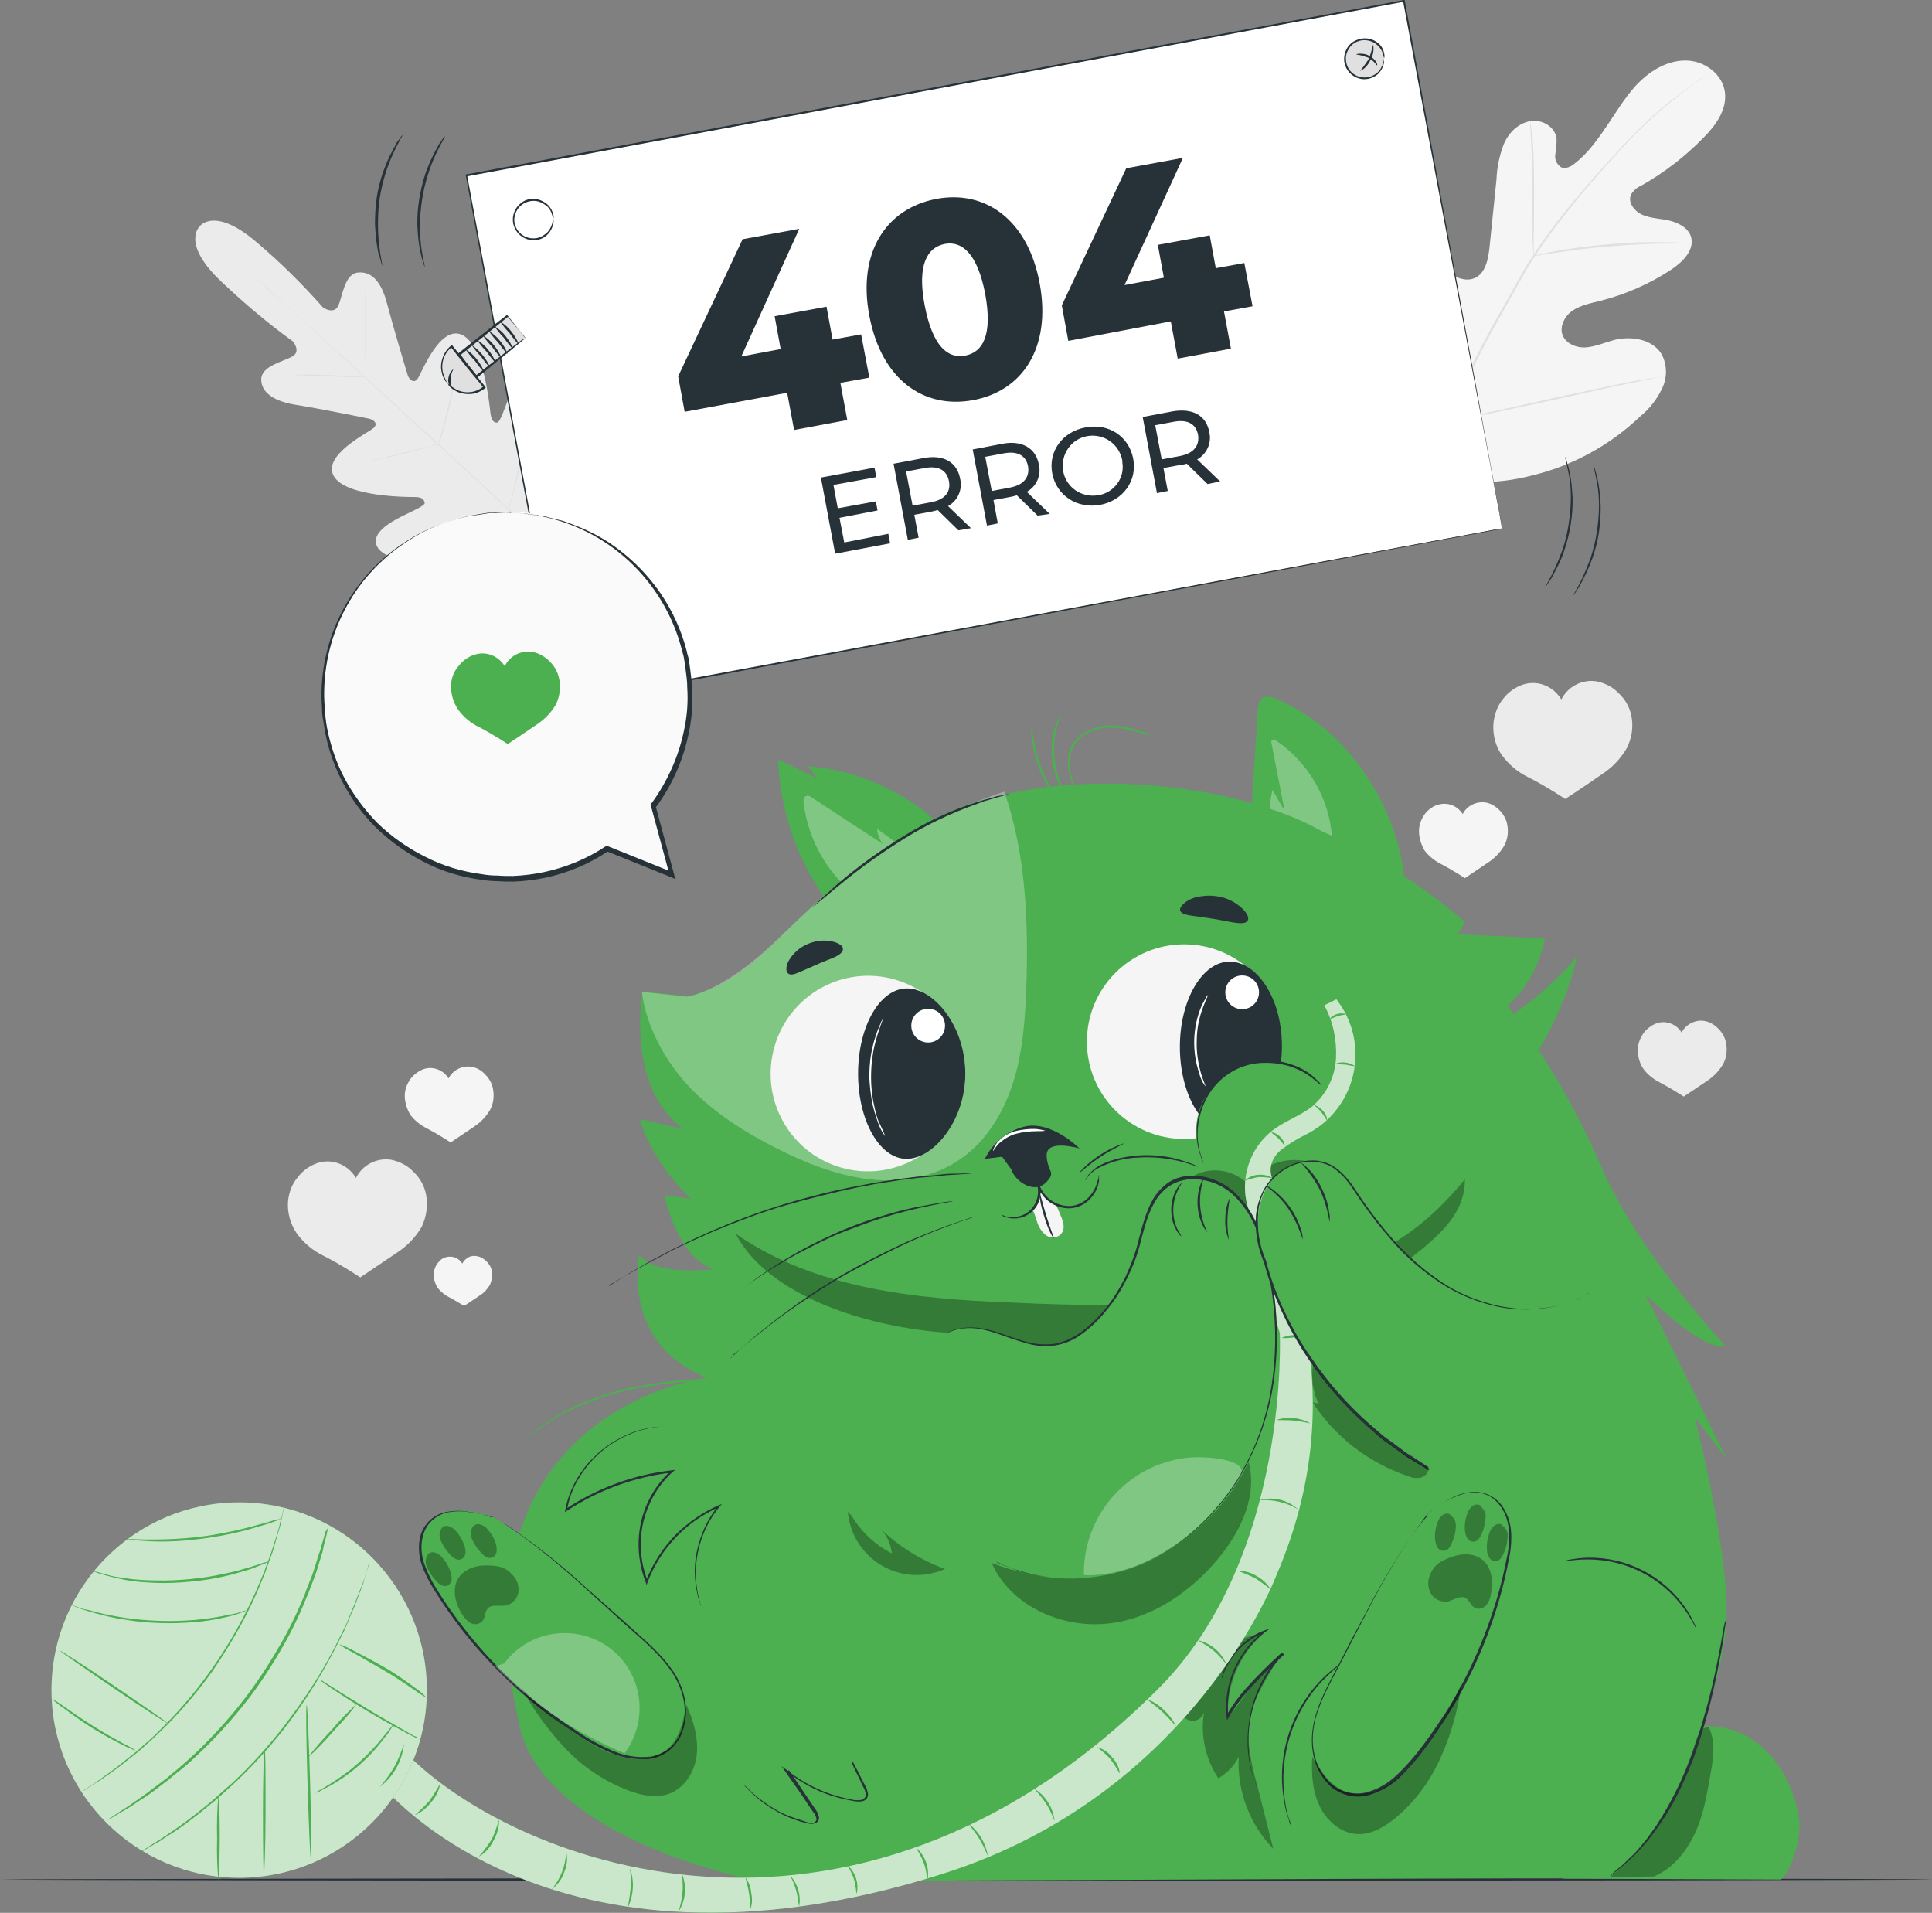 <?xml version="1.0" encoding="utf-8"?>
<!-- Generator: Adobe Illustrator 24.1.3, SVG Export Plug-In . SVG Version: 6.00 Build 0)  -->
<svg version="1.1" id="Layer_1" xmlns="http://www.w3.org/2000/svg" xmlns:xlink="http://www.w3.org/1999/xlink" x="0px" y="0px"
	 viewBox="0 0 446.7 442.2" style="enable-background:new 0 0 446.7 442.2;" xml:space="preserve">
<rect x="0" y="0" width="446.7" height="442.2" fill="#808080" stroke="none"/>
<style type="text/css">
	.st0{fill:#EBEBEB;}
	.st1{fill:#F5F5F5;}
	.st2{fill:#E0E0E0;}
	.st3{fill:#263238;}
	.st4{fill:#4CAF50;}
	.st5{opacity:0.3;}
	.st6{fill:#FFFFFF;}
	.st7{opacity:0.7;}
	.st8{fill:#FAFAFA;}
</style>
<g id="background-complete--inject-1">
	<path class="st0" d="M66.6,277.7c0.2-2,0.9-4,2.2-5.5c1.2-1.6,2.9-2.8,4.8-3.4c3.4-1,6.9,0.5,8.7,3.5c1.5-3,4.8-4.7,8.1-4.2
		c2,0.4,3.8,1.3,5.2,2.8c1.5,1.4,2.5,3.2,2.9,5.2c0.5,2.6,0.1,5.2-1,7.5c-1.4,2.4-3.3,4.4-5.6,5.9c-3.7,2.5-8.6,5.8-8.6,5.8
		s-4.5-3-8.5-5c-2.5-1.2-4.6-3-6.2-5.2C67.1,282.9,66.4,280.3,66.6,277.7z"/>
	<path class="st0" d="M345.3,167.2c0.2-2,0.9-4,2.2-5.6c1.2-1.6,2.9-2.8,4.8-3.4c3.4-1,6.9,0.5,8.7,3.5c1.5-3,4.8-4.7,8.1-4.2
		c2,0.4,3.8,1.3,5.2,2.8c1.5,1.4,2.5,3.2,2.9,5.2c0.5,2.6,0.1,5.2-1.1,7.5c-1.4,2.4-3.3,4.4-5.6,5.9c-3.7,2.6-8.6,5.8-8.6,5.8
		s-4.5-3-8.5-5c-2.5-1.2-4.6-3-6.2-5.2C345.8,172.5,345.1,169.9,345.3,167.2z"/>
	<path class="st1" d="M93.6,252.9c0.1-1.3,0.6-2.5,1.4-3.6c0.8-1,1.9-1.8,3.1-2.2c1.3-0.4,2.7-0.2,3.9,0.5c0.7,0.4,1.3,1,1.7,1.7
		c1-1.9,3.1-3,5.2-2.7c1.3,0.2,2.4,0.8,3.3,1.8c0.9,0.9,1.6,2.1,1.8,3.4c0.3,1.6,0.1,3.3-0.7,4.8c-0.9,1.5-2.1,2.8-3.6,3.8
		c-2.4,1.6-5.5,3.7-5.5,3.7s-2.9-1.9-5.4-3.2c-1.6-0.8-3-1.9-4-3.3C94,256.2,93.5,254.5,93.6,252.9z"/>
	<path class="st1" d="M328.1,191.7c0.1-1.3,0.6-2.5,1.4-3.6c0.8-1,1.9-1.8,3.1-2.1c2.2-0.6,4.4,0.3,5.6,2.2c0.3-0.7,0.8-1.2,1.4-1.7
		c1.1-0.8,2.5-1.2,3.8-1c1.3,0.2,2.4,0.9,3.3,1.8c0.9,0.9,1.6,2.1,1.8,3.4c0.3,1.6,0.1,3.3-0.7,4.8c-0.9,1.5-2.1,2.8-3.6,3.8
		c-2.4,1.6-5.5,3.7-5.5,3.7s-2.9-1.9-5.4-3.2c-1.6-0.8-3-1.9-4-3.3C328.5,195,328,193.4,328.1,191.7z"/>
	<path class="st0" d="M378.7,242.3c0.1-1.3,0.6-2.5,1.4-3.6c0.8-1,1.9-1.8,3.1-2.2c1.3-0.4,2.7-0.2,3.9,0.5c0.7,0.4,1.3,1,1.7,1.7
		c1-1.9,3.1-3,5.2-2.7c1.3,0.2,2.4,0.9,3.3,1.8c0.9,0.9,1.6,2.1,1.8,3.4c0.3,1.6,0.1,3.3-0.7,4.8c-0.9,1.5-2.1,2.8-3.6,3.8
		c-2.4,1.6-5.5,3.7-5.5,3.7s-2.9-1.9-5.4-3.2c-1.6-0.8-3-1.9-4-3.3C379,245.6,378.6,243.9,378.7,242.3z"/>
	<path class="st1" d="M100.3,294.3c0.1-0.9,0.4-1.7,0.9-2.3c0.5-0.7,1.2-1.2,2-1.4c0.9-0.2,1.8-0.1,2.6,0.4c0.5,0.3,0.8,0.7,1.1,1.1
		c0.2-0.4,0.5-0.8,0.9-1.1c0.7-0.6,1.6-0.8,2.5-0.6c0.8,0.1,1.6,0.6,2.2,1.2c0.6,0.6,1.1,1.4,1.2,2.2c0.2,1.1,0,2.2-0.4,3.2
		c-0.6,1-1.4,1.9-2.4,2.5c-1.6,1.1-3.6,2.4-3.6,2.4s-1.9-1.2-3.6-2.1c-1-0.5-1.9-1.3-2.6-2.2C100.5,296.5,100.2,295.4,100.3,294.3z"
		/>
	<path class="st0" d="M46.2,52.3c0,0-4.6,4,5.4,13.2c5.1,4.8,10.4,9.3,16.1,13.4c0,0,2,2.3-0.1,3.5s-7.2,2.2-7.2,5.3s3,5.1,8.1,5.9
		s16,3,16.9,3.2s2.2,1.1,0.9,2.2s-11.9,6.3-9.1,11.1s17.1,4.8,18.7,4.8s2.1,0.5,2.3,1.3s-3.6,2.2-6.5,3.8s-6.1,4-4.3,6.7
		c1.8,2.7,11.6,6.1,30.5,1.2l8.6-2.9l2-8.9c3.1-19.2-1.3-28.6-4.2-30.2s-4.9,1.8-6.2,4.9s-2.4,6.9-3.2,6.9s-1.3-0.6-1.5-2.2
		s-1.5-15.8-6.6-18.1s-9.3,8.8-10.2,10.1s-2,0.2-2.3-0.7s-3.5-11.6-4.8-16.6S86,62.7,82.8,63s-3.6,5.6-4.6,7.7s-3.5,0.4-3.5,0.4
		c-4.6-5.2-9.6-10.2-14.9-14.7C49.6,47.4,46.1,52.4,46.2,52.3"/>
	<path class="st2" d="M127.6,127c-7.4-6.7-20.5-18.8-31.7-29.1S74.5,78.2,67.1,71.5l-8.8-7.9c-1-0.9-1.8-1.7-2.4-2.2l-0.6-0.6
		l-0.2-0.2c0.1,0.1,0.2,0.1,0.2,0.2c0.2,0.1,0.4,0.3,0.6,0.6l2.4,2.1c2.1,1.8,5.1,4.5,8.8,7.9c7.4,6.7,17.7,16,28.9,26.3
		s24.3,22.4,31.7,29.2"/>
	<path class="st2" d="M67.7,86.6c0.2,0,0.5,0,0.7,0h1.8c1.5,0,3.6,0,5.9,0.1l5.9,0.3l1.8,0.1c0.2,0,0.4,0,0.7,0
		c-0.2,0-0.4,0.1-0.7,0.1c-0.4,0-1,0-1.8,0c-1.5,0-3.6-0.1-5.9-0.2l-5.9-0.2l-1.8-0.1C68.1,86.7,67.9,86.7,67.7,86.6z"/>
	<path class="st2" d="M84.6,86.3c-0.1,0-0.2-4.3-0.2-9.6s0-9.6,0.1-9.6s0.2,4.3,0.2,9.6S84.7,86.3,84.6,86.3z"/>
	<path class="st2" d="M101.2,103c0-0.2,0.1-0.4,0.2-0.6c0.1-0.5,0.3-1,0.5-1.7c0.4-1.5,1-3.5,1.5-5.8s1-4.3,1.3-5.8
		c0.1-0.7,0.3-1.3,0.4-1.8c0-0.2,0.1-0.4,0.2-0.7c0,0.2,0,0.4-0.1,0.7c-0.1,0.4-0.1,1-0.3,1.8c-0.2,1.5-0.6,3.6-1.2,5.9
		s-1.1,4.3-1.6,5.8c-0.2,0.7-0.4,1.3-0.6,1.7C101.4,102.6,101.3,102.8,101.2,103z"/>
	<path class="st2" d="M85.9,106.6c0.2-0.1,0.4-0.2,0.6-0.2l1.6-0.4c1.4-0.4,3.3-0.9,5.4-1.4s4-1,5.4-1.3l1.6-0.4
		c0.2,0,0.4-0.1,0.6-0.1c-0.2,0.1-0.4,0.2-0.6,0.2l-1.6,0.4c-1.4,0.4-3.3,0.9-5.4,1.4s-4,1-5.4,1.3l-1.6,0.4
		C86.3,106.6,86.1,106.6,85.9,106.6z"/>
	<path class="st2" d="M98.6,123.2c0.2-0.1,0.5-0.2,0.8-0.2l2.1-0.6c1.8-0.5,4.2-1.1,6.9-1.9s5.1-1.3,6.9-1.8l2.1-0.5
		c0.3-0.1,0.5-0.1,0.8-0.1c-0.2,0.1-0.5,0.2-0.7,0.3l-2.1,0.6c-1.8,0.5-4.2,1.1-6.9,1.8s-5.1,1.3-6.9,1.8l-2.1,0.5
		C99.2,123.1,98.9,123.1,98.6,123.2z"/>
	<path class="st2" d="M117.5,118c0-0.3,0.1-0.6,0.2-0.8c0.1-0.6,0.3-1.3,0.6-2.2c0.5-1.9,1.1-4.5,1.7-7.4s1.1-5.6,1.4-7.5
		c0.2-0.9,0.3-1.7,0.4-2.3c0-0.3,0.1-0.6,0.2-0.8c0,0.3,0,0.6-0.1,0.9c-0.1,0.5-0.2,1.3-0.3,2.3c-0.3,1.9-0.8,4.6-1.4,7.5
		s-1.3,5.5-1.8,7.4c-0.3,0.9-0.5,1.7-0.6,2.2C117.7,117.5,117.7,117.8,117.5,118z"/>
	<path class="st1" d="M328.6,108c-13.3-11.6-14.6-30.7-12.2-47.4c0.4-2.8,0.4-5.8,2-8.1s4.9-3.7,7.3-2.2c2,1.2,2.6,3.7,3.6,5.9
		c1.3,2.8,3.3,5.3,5.9,7c1.7,1.1,3.8,1.9,5.7,1.1c2.6-1.1,3.2-4.4,3.5-7.2c0.5-5.2,1.1-10.4,1.6-15.6c0.1-2.8,0.7-5.6,1.7-8.2
		c1.1-2.6,3.3-4.8,6.1-5.3s5.9,1.4,6.1,4.2c0,1.2-0.1,2.3-0.3,3.5c-0.2,1.2,0.4,2.4,1.4,3c1.1,0.4,2.3-0.2,3.2-1
		c3.2-2.5,5.5-5.9,7.8-9.3s4.4-7,7.4-9.8s6.8-4.8,10.8-4.6s8,3.1,8.6,7.2s-2.1,7.8-5,10.7c-4.2,4.3-9,8-14.3,11
		c-1,0.4-1.9,1.2-2.4,2.1c-0.8,1.8,0.8,3.8,2.5,4.6c2,0.9,4.3,0.9,6.4,1.4s4.4,1.7,5,3.8c0.8,3-1.9,5.7-4.4,7.4
		c-5.1,3.4-10.8,5.9-16.8,7.4c-2.1,0.5-4.4,1-6.2,2.2s-3.1,3.7-2.3,5.7s3.3,3,5.5,2.8s4.2-1.1,6.4-1.7c4-1,8.9-0.2,11,3.3
		c1.3,2.5,1.3,5.4,0.1,7.9c-1.2,2.5-2.9,4.7-5,6.4c-6.9,6.6-15.4,11.3-24.6,13.6C345.5,112.2,337.1,112.2,328.6,108"/>
	<path class="st2" d="M334.1,97.9c3.8-8.9,8.1-17.5,12.8-25.8c1.3-2.2,2.5-4.4,3.7-6.6s2.4-4.3,3.8-6.3c2.5-3.9,5.3-7.6,8.2-11.2
		c2.8-3.4,5.6-6.6,8.2-9.5s5.1-5.6,7.5-8c3.7-3.7,7.7-7.2,12-10.2c1.5-1.1,2.7-1.9,3.5-2.5l0.9-0.6c0.1-0.1,0.2-0.1,0.3-0.2
		c-0.1,0.1-0.2,0.2-0.3,0.2l-0.9,0.7c-0.8,0.6-2,1.4-3.5,2.5c-4.2,3.2-8.2,6.6-11.9,10.3c-2.4,2.4-4.8,5.1-7.4,8s-5.4,6.1-8.1,9.6
		c-2.9,3.6-5.7,7.3-8.2,11.2c-1.3,2-2.5,4.1-3.7,6.3l-3.7,6.6c-4.8,8.3-9,17-12.8,25.8"/>
	<path class="st2" d="M354.6,59.1c-0.1-0.4-0.1-0.8-0.1-1.2c-0.1-0.8-0.1-1.9-0.2-3.3c-0.1-2.8-0.1-6.7-0.1-11s0-8.2-0.2-11
		c-0.1-1.4-0.1-2.5-0.2-3.3c0-0.4,0-0.8,0-1.2c0.1,0.4,0.2,0.8,0.2,1.2c0.1,0.8,0.2,1.9,0.4,3.3c0.2,2.8,0.3,6.7,0.3,11
		s0,8.1-0.1,11v3.3C354.7,58.3,354.6,58.7,354.6,59.1z"/>
	<path class="st2" d="M391.2,56.3c-0.5,0-1,0-1.5,0c-0.9,0-2.3,0-3.9,0c-3.3,0-7.9,0.2-13,0.6s-9.6,1-12.9,1.5
		c-1.6,0.2-3,0.5-3.9,0.6c-0.5,0.1-1,0.2-1.4,0.2c0.5-0.2,0.9-0.3,1.4-0.4c0.9-0.2,2.2-0.5,3.9-0.8c3.3-0.6,7.9-1.2,12.9-1.6
		c4.3-0.4,8.7-0.5,13-0.4c1.7,0,3,0.1,3.9,0.2C390.2,56.1,390.7,56.2,391.2,56.3z"/>
	<path class="st2" d="M334.6,97.3c-0.1-0.1-0.2-0.3-0.2-0.5l-0.5-1.4c-0.4-1.2-1-2.9-1.6-5.1c-1.3-4.3-2.9-10.3-4.5-16.9
		s-3.2-12.6-4.4-17l-1.4-5.1c-0.1-0.6-0.3-1-0.4-1.4c-0.1-0.2-0.1-0.3-0.1-0.5c0.1,0.2,0.1,0.3,0.2,0.5c0.1,0.4,0.3,0.8,0.5,1.4
		c0.4,1.2,1,2.9,1.6,5.1c1.3,4.3,2.9,10.3,4.5,16.9s3.2,12.6,4.4,17l1.4,5.1c0.1,0.6,0.3,1,0.4,1.4C334.6,97,334.6,97.2,334.6,97.3z
		"/>
	<path class="st2" d="M384,87.1c-0.2,0.1-0.3,0.1-0.5,0.1l-1.4,0.3l-5.3,1.1c-4.5,0.9-10.6,2.3-17.4,3.8s-13,2.8-17.4,3.7
		c-2.2,0.4-4.1,0.7-5.3,1l-1.5,0.2c-0.2,0-0.3,0-0.5,0c0.2-0.1,0.3-0.1,0.5-0.1l1.4-0.3l5.3-1.1c4.5-0.9,10.6-2.3,17.4-3.8
		s13-2.8,17.4-3.7c2.2-0.4,4.1-0.7,5.3-0.9l1.5-0.2C383.6,87.1,383.8,87.1,384,87.1z"/>
</g>
<g id="Floor--inject-1">
	<path class="st3" d="M446.7,434.5c0,0.1-100,0.3-223.4,0.3S0,434.6,0,434.5s100-0.3,223.4-0.3S446.7,434.3,446.7,434.5z"/>
</g>
<g id="Character--inject-1">
	<path class="st4" d="M289.1,192.1c0.5-9.3,1.1-18.5,1.7-27.8c0.1-1.1,0.2-2.4,1.2-3c0.9-0.4,2-0.3,2.9,0.2
		c16.4,6.6,28.5,24.9,29.9,42.6"/>
	<g class="st5">
		<path class="st6" d="M294.6,170.9c7.8,5.1,12.8,13.6,13.4,22.9c0.2,1.1-0.1,2.2-0.7,3.2c-0.6,0.7-1.5,1.1-2.5,1.1
			c-0.9,0-1.8-0.2-2.7-0.4c-2.2-0.6-4.5-1.2-6.2-2.8c-1.5-1.6-2.4-3.7-2.4-5.9c0-2.2,0.2-4.3,0.7-6.4l2.8,4.8l-3-15.5
			c-0.1-0.3-0.1-0.6,0.1-0.8c0.2-0.2,0.6-0.1,0.6,0.1"/>
	</g>
	<path class="st4" d="M193.9,211.8c-8.6-10.2-13.5-22.9-14-36.2l9.1,4.3l-2.3-2.8c13.4,1.1,25.7,7.4,34.5,17.5"/>
	<g class="st5">
		<path class="st6" d="M198.9,207.8c-7.3-5.3-12-13.3-13.1-22.2c-0.1-0.6,0-1.4,0.6-1.6c0.4-0.1,0.9,0,1.2,0.3l16.5,10.8
			c-0.7-1-1.2-2.2-1.3-3.5l7,5.1c0.5,0.3,0.9,0.8,1.1,1.4c0,0.7-0.3,1.3-0.9,1.7c-2.4,2.1-5.7,2.9-8.8,1.9l3,2.6
			c-1.8,1.2-4,1.5-6.1,1.1c-0.2,1,0.2,2,1.1,2.6"/>
	</g>
	<path class="st4" d="M380.4,299.1c0,0,12.8,13.2,18.6,12.1c0,0-20.2-21.5-28.7-41.4c-4.1-9.4-8.9-18.4-14.5-27
		c3.8-6.6,7.2-14.1,8.8-21.6c-4.3,5-9.2,9.4-14.6,13.2c-0.4-0.6-0.9-1.2-1.4-1.9c4.5-4.1,7.5-9.6,8.6-15.6l-20.2-0.9
		c0.6-0.9,1.2-1.9,1.7-2.9c-9.9-8.5-21-15.6-33-20.9c-23.2-13.2-75-17.6-100.2,3.9c-22.6,13.2-28.6,30-46.4,34.2l-10.5-1.1
		c0,0-4.1,22,9.4,31.8l-10-2.3c0,0,1.8,8.8,11.7,18.4l-6.1-0.8c0,0,2.7,13.8,11.2,17.1c0,0-13.3,1.7-17-3.3c0,0-4.4,20.6,15.7,28.4
		c0,0-60.3,7.1-43.3,80.8c4,17.2,27.7,29.6,55.1,35.6l197-0.8c12-3.9,26.3-43.7,26.9-59.7s-7.4-46.9-7.4-46.9l7.5,9.9L380.4,299.1z"
		/>
	<path class="st4" d="M155.2,329.8c-11.3-0.7-22.4,8.1-24.4,19.3c7.4-4.9,15.8-8,24.5-9c-7.1,6.5-9.4,16.7-5.8,25.6
		c2.9-7.9,9-14.2,16.7-17.5c-5.3,6.4-6.9,15.1-4.2,23"/>
	<path class="st3" d="M162.1,371.2c-0.1-0.1-0.1-0.3-0.2-0.4c-0.1-0.3-0.2-0.7-0.4-1.2c-0.4-1.6-0.7-3.2-0.8-4.8
		c-0.2-2.6,0.1-5.2,0.8-7.7c0.9-3.3,2.4-6.4,4.6-9l0.2,0.3c-7.7,3.3-13.6,9.6-16.6,17.4l-0.2,0.6l-0.2-0.6c-2.4-6.2-2.2-13.1,0.7-19
		c1.3-2.6,3-4.9,5.2-6.9l0.2,0.5c-8.7,1-17.1,4.1-24.4,8.9l-0.4,0.3l0.1-0.5c0.4-2.4,1.3-4.7,2.5-6.9c1.1-1.9,2.4-3.7,4-5.2
		c2.5-2.6,5.6-4.5,8.9-5.8c2.2-0.8,4.4-1.3,6.7-1.4c0.8,0,1.4,0,1.8,0h0.5h0.1h-0.1h-0.5c-0.4,0-1,0-1.8,0c-2.3,0.2-4.5,0.7-6.6,1.5
		c-3.3,1.3-6.3,3.2-8.8,5.8c-1.5,1.5-2.8,3.3-3.9,5.2c-1.2,2.1-2,4.4-2.4,6.8l-0.4-0.2c7.4-4.9,15.8-8,24.6-9l0.8-0.1l-0.6,0.5
		c-2.1,1.9-3.8,4.2-5,6.7c-2.9,5.8-3.1,12.6-0.7,18.6h-0.5c1.6-4.2,4.1-8,7.2-11.1c2.8-2.7,6-4.9,9.6-6.5l0.8-0.3l-0.5,0.6
		c-2.2,2.6-3.7,5.6-4.6,8.8c-0.7,2.5-1,5-0.9,7.6c0.1,1.6,0.3,3.2,0.7,4.8c0.1,0.5,0.3,1,0.3,1.2
		C162.1,370.9,162.1,371.1,162.1,371.2z"/>
	<path class="st4" d="M361.7,360.9c12.6-2.7,25.3,3.9,30.5,15.6"/>
	<path class="st3" d="M392.2,376.5c-0.1,0-0.9-1.9-2.8-4.6c-5.2-7.2-13.4-11.4-22.3-11.4c-3.3,0-5.4,0.5-5.4,0.4
		c0.5-0.2,0.9-0.3,1.4-0.4c1.3-0.2,2.7-0.4,4-0.4c9-0.2,17.5,4.2,22.6,11.6c0.8,1.1,1.4,2.3,2,3.5
		C391.9,375.6,392.1,376,392.2,376.5z"/>
	<g class="st5">
		<path d="M292.2,377.5c-7.3,1.2-16.5,6.6-19.9,13.2c-0.7,1.4-0.1,1.6,0,3.1c0,1.6,0.9,3.1,2.4,3.8c1.4,0.6,3-0.1,3.6-1.5
			c0-0.1,0.1-0.2,0.1-0.3c-0.9,5.3,0.3,10.8,3.3,15.3c2-1.2,3.7-2.9,4.7-5c-0.4,7.9,2.5,15.6,8,21.3l-3.5-13.8
			c-1.3-5-2.5-9.2-2.2-14.4c0.4-5.5,3.6-10.1,6.1-14.6c-3.5,1.5-7.5,8.4-10.9,12.5c-0.4-7.4,2.6-14.5,8.1-19.4"/>
	</g>
	<path class="st3" d="M290.9,413.7c-0.1-0.2-0.2-0.4-0.3-0.6c-0.1-0.4-0.4-1-0.7-1.8c-0.8-2.2-1.2-4.6-1.4-6.9
		c-0.2-3.6,0.2-7.2,1.2-10.6c1.3-4.4,3.6-8.4,6.8-11.7l0.4,0.4c-2.9,2.6-5.7,5.4-8.3,8.3c-1.7,1.9-3.2,4-4.5,6.2l-0.4,0.7l-0.1-0.8
		c-0.4-4.1,0.3-8.3,2.2-12c1.5-3.1,3.8-5.9,6.6-7.9l0.2,0.3c-2,0.7-3.8,1.9-5.4,3.3c-1.2,1.1-2.2,2.3-3,3.7c-0.5,0.9-1,1.8-1.3,2.7
		c-0.1,0.3-0.2,0.7-0.4,1c0-0.1,0-0.2,0-0.3c0-0.2,0.1-0.4,0.2-0.8c0.3-1,0.8-1.9,1.3-2.8c0.8-1.4,1.8-2.7,3-3.8
		c1.6-1.5,3.4-2.7,5.4-3.4l1.3-0.5l-1.2,0.9c-2.7,2.1-4.9,4.7-6.4,7.8c-1.8,3.6-2.5,7.7-2.1,11.7l-0.5-0.1c1.3-2.3,2.8-4.4,4.5-6.3
		c2.6-2.9,5.4-5.7,8.4-8.4l0.4,0.4c-3.1,3.2-5.4,7.1-6.8,11.4c-1.1,3.4-1.5,7-1.3,10.5c0.1,2.3,0.5,4.7,1.2,6.9
		c0.2,0.8,0.5,1.4,0.6,1.8C290.8,413.3,290.8,413.5,290.9,413.7z"/>
	<path class="st4" d="M172.2,412.6c3.9,4.4,9.1,7.4,14.8,8.7c0.6,0.3,1.3,0.2,1.9-0.3c0.6-0.6,0.1-1.6-0.4-2.4l-6.4-9.4
		c4.5,3.6,9.9,5.9,15.6,6.8c0.9,0.1,2.1,0.1,2.6-0.7c0.3-0.7,0.2-1.6-0.2-2.2c-1-2.1-2-4.2-3.2-6.3"/>
	<path class="st3" d="M197,407c0.1,0.2,0.2,0.3,0.3,0.5l0.8,1.5c0.4,0.7,0.8,1.5,1.2,2.4c0.3,0.5,0.5,1,0.8,1.5
		c0.3,0.6,0.5,1.2,0.6,1.8c0,0.4-0.1,0.8-0.3,1.1c-0.3,0.3-0.6,0.5-1,0.6c-0.8,0.1-1.6,0.1-2.3-0.1c-1.7-0.3-3.3-0.7-4.9-1.2
		c-3.7-1.2-7.1-3.1-10.2-5.5l0.4-0.4l1.1,1.6l3.5,5.2l1.7,2.5c0.3,0.4,0.5,0.9,0.6,1.4c0.2,0.6-0.1,1.2-0.6,1.5
		c-0.5,0.2-1,0.3-1.5,0.2c-0.5-0.1-0.9-0.2-1.3-0.3c-0.9-0.2-1.7-0.5-2.5-0.8c-1.5-0.5-2.9-1.2-4.2-2c-2-1.1-3.8-2.5-5.4-4
		c-0.6-0.6-1-1-1.3-1.3c-0.2-0.2-0.3-0.3-0.4-0.5c0.2,0.1,0.3,0.3,0.5,0.4c0.3,0.3,0.7,0.7,1.3,1.3c1.7,1.5,3.5,2.8,5.4,3.9
		c1.3,0.8,2.7,1.4,4.2,1.9c0.8,0.3,1.6,0.5,2.4,0.8s1.8,0.6,2.5,0.2c0.3-0.2,0.5-0.6,0.3-1c-0.1-0.4-0.3-0.9-0.6-1.2
		c-0.6-0.8-1.1-1.6-1.7-2.5c-1.1-1.7-2.3-3.4-3.6-5.2l-1.1-1.6l-1-1.4l1.4,1c4.3,3.4,9.4,5.7,14.8,6.7c0.7,0.2,1.4,0.2,2.2,0.1
		c0.6-0.1,1.1-0.6,1.1-1.3c-0.1-0.6-0.3-1.2-0.6-1.7c-0.3-0.5-0.5-1-0.7-1.5l-1.2-2.4l-0.7-1.5C197.1,407.4,197,407.2,197,407z"/>
	<g class="st5">
		<path d="M196.9,350.4c2.2,3.7,5.4,6.7,9.3,8.7c-0.2-2.1-1.1-4-2.4-5.5c4.2,4,9.2,7.1,14.7,9.1c-8.1,3.6-17.6,0-21.2-8.2
			c-0.7-1.6-1.1-3.3-1.3-5"/>
	</g>
	<g class="st5">
		<path d="M170.1,285.2c7.9,15.3,33.6,22.8,53.8,23.1c6.2,0.1,15,4.7,21.2,4.1c13.8-1.3,25.1-8.8,38.9-10c8.6-0.7,17.3-1,25.8-2.5
			s8.1-2.5,14.9-7.9s14.1-10.7,14-19.4c-12.7,15.6-25.3,20.4-44.9,25s-40,4.5-60.1,3.5C211.6,300.3,188.3,297.9,170.1,285.2"/>
	</g>
	<path class="st4" d="M238.5,168.1c0.1,0,0.2,1.1,0.5,2.9c0.4,2.3,1,4.6,1.9,6.8c0.9,2.2,2,4.3,3.3,6.3c0.6,0.8,1.2,1.6,1.7,2.4
		c0,0-0.2-0.2-0.6-0.6c-0.5-0.5-1-1.1-1.4-1.7c-1.4-1.9-2.6-4-3.5-6.3c-0.9-2.2-1.5-4.6-1.8-7c-0.1-0.7-0.1-1.4-0.2-2.2
		C238.4,168.6,238.4,168.4,238.5,168.1z"/>
	<path class="st4" d="M245,165.6c0.1,0-0.3,1-0.7,2.7c-0.5,2.2-0.7,4.4-0.5,6.6c0.2,2.2,0.7,4.4,1.5,6.4c0.6,1.6,1.2,2.5,1.1,2.5
		s-0.2-0.2-0.5-0.6c-0.4-0.6-0.7-1.2-1-1.8c-1.9-4.1-2.3-8.8-1-13.2c0.2-0.7,0.4-1.3,0.7-1.9C244.8,165.8,245,165.6,245,165.6z"/>
	<path class="st4" d="M122.6,331.8c0.1-0.1,0.3-0.3,0.4-0.4c0.3-0.2,0.7-0.6,1.2-1c1.5-1.2,3.2-2.3,4.9-3.3
		c5.6-3.2,11.8-5.4,18.2-6.6c6.4-1.2,12.8-1.8,19.3-1.9c2.5-0.1,4.5-0.1,5.9-0.1h1.6c0.2,0,0.4,0,0.6,0c-0.2,0-0.4,0.1-0.6,0.1
		l-1.6,0.1l-5.9,0.2c-6.4,0.2-12.8,0.9-19.2,2c-6.3,1.2-12.4,3.3-18.1,6.4c-1.7,1-3.3,2-4.9,3.2
		C123.2,331.4,122.6,331.9,122.6,331.8z"/>
	<path class="st4" d="M265.9,170c0,0.1-1.7-0.5-4.5-1.2c-1.6-0.4-3.3-0.6-4.9-0.6c-2,0-4,0.6-5.7,1.6c-0.9,0.5-1.6,1.3-2.2,2.1
		c-0.5,0.8-0.9,1.7-1.1,2.6c-0.3,1.6-0.2,3.3,0.2,4.9c0.7,2.8,1.4,4.4,1.3,4.4c-0.2-0.4-0.4-0.7-0.5-1.1c-0.5-1-0.8-2.1-1.1-3.2
		c-0.5-1.6-0.6-3.4-0.3-5.1c0.2-1,0.6-2,1.2-2.8c0.6-0.9,1.5-1.7,2.4-2.2c1.8-1.1,3.9-1.7,6-1.7c1.7,0,3.4,0.3,5,0.7
		c1.4,0.4,2.5,0.8,3.2,1C265.2,169.6,265.6,169.8,265.9,170z"/>
	<path class="st4" d="M416,420.6c-1.1-7.2-4.6-14.2-10.6-18.3s-14.7-4.6-20.4-0.1l-23.7,32.1l50.5,0.2
		C414.6,431.9,416.5,424.4,416,420.6z"/>
	<g class="st5">
		<path d="M382.4,433.8c4.3-1.8,7.4-5.6,9.4-9.8s2.8-8.8,3.6-13.4c0.7-3.8,1.4-7.8-0.3-11.3c-0.8,0-1.6,0.3-2,1
			c-0.4,0.7-0.8,1.4-1,2.2c-3.9,12.3-9.9,23-19.8,31.4"/>
	</g>
	<g class="st5">
		<path class="st6" d="M232.2,183c5,14.4,5.6,30,5.1,45.2c-0.3,7.6-0.8,15.2-3.2,22.5s-6.7,14-13.2,18c-6.1,3.8-13.6,4.8-20.8,3.8
			s-13.9-3.7-20.3-6.9c-7.3-3.7-14.4-8.1-20.1-14s-10.3-14.2-11.3-22.3l10.5,1.1c0,0,8.1-0.9,20.7-13.1
			c13.8-13.3,16.3-14.9,26.6-21.9C214.4,190.2,223.1,186,232.2,183z"/>
	</g>
	<g class="st5">
		<path d="M275.8,271.9c4.1-2.3,9.2-1.6,12.6,1.7c3.3-4.3,8.7-6.3,14-5.1c-3.1,1.2-6,2.9-8.6,5.1c-2.5,2.3-4.2,5.5-3.9,8.9
			c-3.1-3.3-6.6-6.2-10.5-8.5c-1.6-1-3.8-1.8-5.3-0.7"/>
	</g>
	<path class="st4" d="M310.2,384.5c-11.9,8.6-16.7,24-11.6,37.8"/>
	<path class="st3" d="M298.6,422.3c-0.1-0.1-0.1-0.3-0.2-0.4c-0.1-0.3-0.3-0.6-0.4-1.2c-0.5-1.4-0.9-2.9-1.1-4.4
		c-1.8-10.1,1.4-20.5,8.5-27.9c1.1-1.1,2.2-2.1,3.4-3c0.4-0.3,0.8-0.6,1-0.7s0.4-0.2,0.4-0.2c-0.4,0.4-0.8,0.7-1.3,1.1
		c-1.2,1-2.2,2-3.3,3.1c-6.9,7.4-10,17.6-8.5,27.6c0.2,1.5,0.5,3,1,4.4C298.4,421.3,298.5,421.8,298.6,422.3z"/>
	<path class="st4" d="M330.1,349.9c4.1-3.1,9.4-6.4,14-4.2c2.6,1.4,4.4,4,4.8,6.9c0.4,2.9,0.2,5.8-0.5,8.7
		c-3.4,16.5-10.7,32-21.3,45.1c-3.9,4.8-9.3,9.6-15.3,8.3c-5.6-1.2-8.8-7.6-8.4-13.3s3.2-10.9,5.9-16
		C315.6,373.4,321.7,360.2,330.1,349.9"/>
	<path class="st3" d="M330.1,349.9c-0.1,0.1-0.2,0.3-0.3,0.4l-0.8,1.1c-0.7,0.9-1.7,2.4-3,4.2c-3.5,5.3-6.7,10.7-9.6,16.4l-6,11.6
		c-2.1,4.2-4.8,8.5-6.2,13.6c-0.7,2.6-0.9,5.3-0.4,7.9c0.5,2.8,1.9,5.3,3.9,7.2c1,0.9,2.3,1.6,3.7,2c1.4,0.4,2.9,0.4,4.3,0.1
		c2.9-0.7,5.5-2.3,7.6-4.4c2.2-2.1,4.1-4.4,5.9-6.8c1.8-2.4,3.4-4.8,5-7.2c5.6-8.9,9.8-18.7,12.6-28.9c0.6-2.3,1.1-4.5,1.5-6.6
		c0.5-2,0.7-4.1,0.6-6.2c-0.1-3.9-2.2-7.5-5.1-8.7c-1.3-0.6-2.8-0.7-4.3-0.5c-1.2,0.2-2.4,0.6-3.5,1.1c-1.6,0.7-3,1.6-4.4,2.6
		l-1.1,0.8C330.3,349.8,330.2,349.9,330.1,349.9l0.4-0.3c0.2-0.2,0.6-0.5,1.1-0.8c1.4-1,2.8-1.9,4.4-2.7c1.1-0.6,2.3-0.9,3.6-1.1
		c3.3-0.6,6.6,1,8.2,3.9c1,1.7,1.5,3.6,1.6,5.5c0.1,2.1-0.1,4.2-0.6,6.3c-0.4,2.2-0.9,4.4-1.5,6.7c-2.7,10.2-6.9,20-12.5,29
		c-1.6,2.4-3.2,4.9-5,7.3c-1.8,2.5-3.8,4.8-5.9,6.9c-2.2,2.2-4.9,3.7-7.9,4.5c-1.5,0.3-3,0.3-4.5-0.1c-1.4-0.4-2.8-1.1-3.9-2.1
		c-2.1-2-3.5-4.6-4-7.5c-0.5-2.7-0.3-5.5,0.4-8.2c1.4-5.2,4.1-9.5,6.2-13.7s4.2-8.1,6.1-11.6c2.9-5.6,6.2-11.1,9.7-16.3
		c1.3-1.8,2.3-3.2,3.1-4.1l0.9-1C330,350.1,330.1,350,330.1,349.9z"/>
	<g class="st5">
		<path d="M330.6,364.2L330.6,364.2c1-2.8,3.1-3.6,5.4-4.4s5.1-0.7,6.9,0.9c2.1,1.8,2.4,5.1,1.8,7.8c-0.1,1-0.5,1.9-1.1,2.6
			c-0.7,0.8-1.7,1-2.6,0.6c-1-0.5-1.3-2-2.4-2.4s-2.5,0.5-3.7,0.9c-1.8,0.3-3.6-0.6-4.3-2.3C330.1,366.6,330.1,365.3,330.6,364.2z"
			/>
	</g>
	<g class="st5">
		<path d="M335,350.1c1.1,0.5,1.7,1.6,1.6,2.7c0,1.3-0.3,2.5-0.8,3.6c-0.4,1-0.9,2.1-2,2.1c-0.6,0-1.2-0.3-1.5-0.9
			c-0.3-0.5-0.4-1.1-0.5-1.7c-0.1-1.4,0.1-2.7,0.6-4c0.2-0.7,0.6-1.2,1.2-1.7c0.6-0.4,1.4-0.4,1.9,0"/>
	</g>
	<g class="st5">
		<path d="M347,352.5c1.1,0.5,1.7,1.6,1.6,2.7c-0.1,1.3-0.3,2.5-0.8,3.6c-0.4,1-1,2.1-2,2.1c-0.6,0-1.2-0.3-1.5-0.9
			c-0.3-0.5-0.5-1.1-0.5-1.7c-0.1-1.4,0.1-2.7,0.6-4c0.2-0.7,0.6-1.2,1.2-1.7c0.6-0.4,1.4-0.4,1.9,0"/>
	</g>
	<g class="st5">
		<path d="M341.9,348c1,0.5,1.7,1.6,1.6,2.7c-0.1,1.3-0.3,2.5-0.8,3.6c-0.4,1-1,2.1-2,2.1c-0.6,0-1.2-0.3-1.5-0.9
			c-0.3-0.5-0.4-1.1-0.5-1.7c-0.1-1.4,0.1-2.7,0.6-4c0.2-0.7,0.6-1.2,1.2-1.7c0.6-0.4,1.4-0.4,1.9,0"/>
	</g>
	<g class="st5">
		<path d="M338,388.8c-0.8,6.1-2.4,12-4.9,17.5c-2.5,5.6-6.2,10.6-11,14.4c-2.2,1.7-4.8,3.2-7.6,3.3c-4,0.1-7.5-2.7-9.3-6.3
			s-2-7.6-1.8-11.6c1.9,3.2,4.1,6.6,7.5,8c3.1,1,6.5,0.7,9.3-1c2.8-1.7,5.2-3.9,7.1-6.4c4.3-5.2,7.8-11,10.5-17.3"/>
	</g>
	<path class="st4" d="M114.1,350.7c-4.9-1.5-11-2.8-14.6,0.9c-1.9,2.3-2.7,5.3-2,8.2c0.7,2.8,1.9,5.5,3.5,8
		c8.9,14.3,21.2,26.3,35.7,34.9c5.3,3.1,12.1,5.7,17.2,2.4c4.8-3.1,5.5-10.2,3.2-15.4s-6.8-9.1-11.1-12.9
		C135.9,367.6,125.5,357.5,114.1,350.7"/>
	<path class="st3" d="M114.1,350.7c0,0,0.1,0.1,0.4,0.2l1.1,0.7c1,0.6,2.5,1.5,4.3,2.8c5.2,3.7,10.1,7.6,14.8,11.9l9.8,8.7
		c3.4,3.2,7.5,6.3,10.6,10.6c1.7,2.2,2.8,4.8,3.3,7.5c0.5,2.9,0.1,5.8-1.1,8.4c-0.7,1.3-1.7,2.5-2.9,3.4c-1.2,0.9-2.7,1.5-4.2,1.7
		c-3.1,0.3-6.2-0.2-9-1.4c-2.8-1.2-5.5-2.7-8-4.4c-2.5-1.6-4.9-3.3-7.2-5c-4.4-3.4-8.5-7.1-12.3-11.1c-3.5-3.6-6.7-7.5-9.6-11.6
		c-1.4-1.9-2.6-3.8-3.8-5.7c-1.1-1.8-2.1-3.7-2.8-5.7c-0.6-1.8-0.8-3.8-0.5-5.7c0.5-3.3,3-5.9,6.3-6.5c1.2-0.2,2.5-0.3,3.8-0.2
		c1.7,0.2,3.4,0.5,5.1,1c0.6,0.2,1,0.3,1.3,0.4L114.1,350.7l-0.4-0.1l-1.3-0.3c-1.7-0.4-3.4-0.7-5.1-0.9c-1.2-0.1-2.5,0-3.7,0.2
		c-1.4,0.3-2.8,1-3.8,2c-2.3,2.1-3,6.2-1.7,9.9c0.7,2,1.6,3.8,2.7,5.6c1.2,1.9,2.4,3.8,3.8,5.7c6.1,8.6,13.5,16.2,21.9,22.6
		c2.3,1.7,4.7,3.4,7.2,5c2.5,1.7,5.1,3.1,7.9,4.3c2.7,1.2,5.7,1.7,8.7,1.4c1.4-0.2,2.8-0.8,4-1.6c1.1-0.8,2.1-1.9,2.7-3.2
		c1.2-2.5,1.6-5.3,1.1-8.1c-0.5-2.6-1.6-5.1-3.2-7.3c-3.1-4.3-7.1-7.4-10.6-10.6l-9.7-8.8c-4.7-4.3-9.6-8.3-14.7-12
		c-1.8-1.3-3.3-2.2-4.3-2.9l-1.1-0.7L114.1,350.7z"/>
	<g class="st5">
		<path d="M118.6,364.2L118.6,364.2c-1.9-2.3-4.2-2.3-6.6-2.3s-5,1.1-6.2,3.2c-1.3,2.5-0.5,5.6,1,8c0.5,0.9,1.2,1.6,2,2.1
			c0.9,0.5,2,0.3,2.7-0.4c0.8-0.9,0.5-2.3,1.4-3.1s2.5-0.4,3.8-0.5c1.8-0.3,3.2-1.8,3.2-3.7C119.9,366.3,119.5,365.1,118.6,364.2z"
			/>
	</g>
	<g class="st5">
		<path d="M109.6,352.6c-0.8,0.8-1,2.1-0.5,3.1c0.5,1.2,1.2,2.2,2,3.1c0.7,0.8,1.6,1.6,2.6,1.3c0.6-0.2,1-0.7,1.1-1.3
			c0.1-0.6,0-1.2-0.1-1.8c-0.4-1.3-1.1-2.5-2-3.5c-0.4-0.5-1-0.9-1.7-1.1c-0.7-0.2-1.4,0.1-1.8,0.7"/>
	</g>
	<g class="st5">
		<path d="M99.2,359.1c-0.8,0.8-1,2.1-0.5,3.1c0.5,1.2,1.2,2.2,2,3.1c0.7,0.8,1.6,1.6,2.6,1.3c0.6-0.2,1-0.7,1.1-1.3
			c0.1-0.6,0-1.2-0.2-1.8c-0.4-1.3-1.1-2.5-2-3.5c-0.4-0.5-1-0.9-1.7-1.1c-0.7-0.2-1.4,0.1-1.8,0.7"/>
	</g>
	<g class="st5">
		<path d="M102.4,353c-0.8,0.8-1,2.1-0.5,3.1c0.5,1.2,1.2,2.2,2,3.1c0.7,0.8,1.6,1.6,2.6,1.3c0.6-0.2,1-0.7,1.1-1.3
			c0.1-0.6,0-1.2-0.2-1.8c-0.4-1.3-1.1-2.5-2-3.5c-0.4-0.5-1-0.9-1.7-1.1c-0.7-0.2-1.4,0.1-1.8,0.7"/>
	</g>
	<g class="st5">
		<path d="M120.4,389.9c2.9,5.4,6.5,10.3,10.7,14.7c4.3,4.4,9.5,7.7,15.3,9.7c2.7,0.9,5.6,1.3,8.2,0.4c3.7-1.3,6.1-5.2,6.5-9.1
			s-0.8-7.9-2.4-11.5c-0.7,3.7-1.5,7.6-4.2,10.1c-2.5,2.1-5.8,2.9-9,2.3c-3.2-0.6-6.2-1.8-8.9-3.5c-5.8-3.4-11.2-7.6-15.8-12.5"/>
	</g>
	<g class="st5">
		<path class="st6" d="M116.7,384.5c-0.3,0.4-0.6,0.8-0.9,1.2c5-8.1,15.7-10.6,23.9-5.6c8.1,5,10.6,15.7,5.6,23.9
			c-0.3,0.4-0.6,0.9-0.9,1.3c-11.2-4.6-21.4-11.5-29.9-20.1"/>
	</g>
	<path class="st3" d="M399,374.6c0,0.2,0,0.4,0,0.7c-0.1,0.5-0.2,1.1-0.3,1.9c-0.2,1.7-0.6,4.1-1.2,7c-1.4,7.7-3.4,15.3-6.1,22.7
		c-1.6,4-3.4,8-5.6,11.7c-0.5,0.9-1.1,1.7-1.6,2.5l-0.8,1.2l-0.8,1.1l-1.5,2c-0.5,0.6-1.1,1.2-1.6,1.8s-1,1.1-1.5,1.6l-1.4,1.3
		l-1.2,1.1l-1.1,0.9l-1.5,1.2c-0.2,0.2-0.4,0.3-0.6,0.4c0.2-0.2,0.3-0.3,0.5-0.5l1.5-1.3l1.1-0.9l1.2-1.2l1.4-1.3
		c0.5-0.5,0.9-1,1.4-1.6l1.5-1.8l1.5-2.1l0.8-1.1c0.2-0.4,0.5-0.8,0.7-1.2c0.5-0.8,1-1.6,1.5-2.5c2.1-3.7,4-7.6,5.5-11.6
		c2.7-7.3,4.8-14.9,6.3-22.6c0.6-2.9,1-5.3,1.3-7c0.1-0.8,0.3-1.4,0.4-1.9C398.8,375.1,398.9,374.8,399,374.6z"/>
	<path class="st3" d="M168.9,314c0.1-0.2,0.3-0.3,0.5-0.5l1.4-1.3c0.6-0.6,1.4-1.2,2.3-2s1.9-1.7,3.1-2.6c2.3-1.9,5.1-4,8.3-6.3
		s6.8-4.6,10.8-6.9s7.8-4.2,11.3-5.9s6.8-3,9.6-4.1c1.4-0.5,2.6-1,3.8-1.4s2.1-0.7,2.9-1l1.8-0.6c0.2-0.1,0.4-0.1,0.6-0.2
		c-0.2,0.1-0.4,0.2-0.6,0.3l-1.8,0.6c-0.8,0.3-1.7,0.6-2.8,1s-2.4,0.9-3.7,1.4c-2.8,1.1-6,2.5-9.5,4.2s-7.3,3.7-11.3,5.9
		s-7.5,4.6-10.8,6.8s-6,4.3-8.4,6.2c-1.2,0.9-2.2,1.8-3.1,2.5s-1.7,1.4-2.3,1.9l-1.5,1.2C169.3,313.7,169.1,313.9,168.9,314z"/>
	<path class="st3" d="M140.8,297.3c0,0,0.1,0,0.2-0.1l0.6-0.4l2.2-1.4c0.9-0.6,2.1-1.3,3.5-2.1s3-1.8,4.8-2.7l2.8-1.5
		c1-0.5,2-1,3.1-1.5c2.1-1.1,4.5-2.1,6.9-3.2c4.9-2.1,10.4-4.2,16.3-6s11.6-3.2,16.9-4.2c2.6-0.5,5.1-1,7.5-1.3
		c1.2-0.2,2.3-0.4,3.4-0.5l3.2-0.4c2-0.2,3.8-0.3,5.4-0.5s3-0.2,4.1-0.2l2.6-0.1h0.7c0.1,0,0.2,0,0.2,0h-0.2l-0.7,0.1l-2.6,0.2
		c-1.1,0.1-2.5,0.1-4.1,0.3s-3.4,0.3-5.4,0.5l-3.1,0.4c-1.1,0.1-2.2,0.3-3.4,0.5c-2.4,0.3-4.8,0.8-7.5,1.3
		c-5.2,1.1-10.9,2.5-16.8,4.2s-11.4,3.9-16.3,5.9c-2.4,1.1-4.8,2.1-6.9,3.1c-1.1,0.5-2.1,1-3.1,1.5l-2.8,1.5
		c-1.8,0.9-3.4,1.8-4.8,2.6s-2.6,1.5-3.6,2l-2.2,1.3l-0.6,0.3C140.8,297.2,140.8,297.3,140.8,297.3z"/>
	<path class="st3" d="M259.9,264.3c0.1,0.1-2.5,1.2-5.4,3.1s-4.9,3.9-5,3.7C252.3,268,255.9,265.6,259.9,264.3L259.9,264.3z"/>
	<path class="st3" d="M276.9,269.7c0,0.1-1.5-0.6-3.9-1.2c-3.2-0.8-6.5-1.1-9.8-0.9c-3.3,0.1-6.5,1-9.4,2.5
		c-1.2,0.7-2.2,1.6-2.9,2.8c0.1-0.4,0.3-0.7,0.5-1c0.6-0.8,1.4-1.5,2.2-2.1c2.2-1.4,5.7-2.4,9.6-2.7c3.3-0.2,6.7,0.1,9.9,1.1
		c1,0.3,1.9,0.6,2.9,1C276.2,269.3,276.5,269.5,276.9,269.7z"/>
	<path class="st1" d="M244,278.1l1.2,2.8c0.3,0.7,0.6,1.5,0.7,2.3c0.1,0.8-0.1,1.6-0.7,2.2c-0.9,0.8-2.3,0.9-3.3,0.2
		c-0.9-0.7-1.6-1.7-2-2.8c-0.4-1.1-0.7-2.3-1.2-3.3c1.3-1.2,1.9-3,1.6-4.8C240.4,274.7,241.4,277.9,244,278.1z"/>
	<path class="st3" d="M227.7,267.9c1.8-3.6,5-6.3,8.9-7.4c6.4-1.7,13,5,13,5s-7.7-2.3-7.6,1.6s2.4,3.7-0.2,6.3s-7-0.1-8-3.1
		l-2.1-2.9L227.7,267.9z"/>
	<path class="st3" d="M254.1,271.6c0,0,0,0.1,0,0.4c0,0.3,0,0.7,0,1c-0.2,1.3-0.7,2.5-1.5,3.5c-1.2,1.6-2.9,2.6-4.9,2.8
		c-2.4,0.2-4.8-0.8-6.3-2.6c-0.8-0.9-1.3-1.9-1.6-3.1l0.5-0.1c0.6,1.9,0.3,4-0.8,5.6c-1.6,2.2-4.3,3.1-6.9,2.3
		c-0.3-0.1-0.5-0.2-0.8-0.3c-0.2-0.1-0.2-0.1-0.2-0.2s0.4,0.1,1,0.3c1,0.2,2,0.2,2.9,0c1.4-0.3,2.7-1.2,3.5-2.4
		c1-1.5,1.3-3.5,0.7-5.2l0.5-0.1c0.3,1.1,0.8,2,1.5,2.8c1.5,1.7,3.6,2.6,5.9,2.5c1.8-0.2,3.5-1.1,4.6-2.6c0.8-1,1.3-2.1,1.6-3.3
		C254.1,272.2,254,271.6,254.1,271.6z"/>
	<path class="st6" d="M241.7,261.4c-0.7,0.1-1.3,0.1-2,0.1c-1.6,0-3.2,0.2-4.8,0.6c-1.5,0.4-2.9,1.3-4.1,2.4
		c-0.8,0.9-1.1,1.6-1.2,1.6c0.1-0.7,0.5-1.3,0.9-1.9c1.1-1.3,2.5-2.2,4.2-2.7c1.6-0.4,3.3-0.6,5-0.5
		C240.4,261.1,241.1,261.2,241.7,261.4z"/>
	<path class="st3" d="M243.6,286.3c-1-1.6-1.7-3.4-2.2-5.2c-0.6-1.8-1-3.6-1.1-5.5c0.1,0,0.7,2.4,1.6,5.4S243.8,286.2,243.6,286.3z"
		/>
	<path class="st3" d="M172.4,297.5c0.1-0.1,0.3-0.2,0.4-0.4l1.2-0.9c1-0.8,2.6-1.9,4.6-3.2s4.4-2.8,7.2-4.3s5.9-3,9.2-4.4
		s6.6-2.5,9.6-3.4s5.8-1.6,8.1-2s4.2-0.8,5.6-1l1.5-0.2c0.2,0,0.4,0,0.5,0c-0.2,0.1-0.3,0.1-0.5,0.1l-1.5,0.3
		c-1.3,0.2-3.2,0.6-5.5,1.1s-5,1.2-8,2.1s-6.2,2.1-9.6,3.4s-6.4,2.9-9.2,4.3s-5.2,2.9-7.2,4.1s-3.6,2.3-4.7,3.1l-1.3,0.9
		C172.6,297.4,172.4,297.5,172.4,297.5z"/>
	
		<ellipse transform="matrix(0.232 -0.973 0.973 0.232 -87.344 385.78)" class="st1" cx="200.6" cy="248.2" rx="22.6" ry="22.5"/>
	<path class="st3" d="M223.2,248.2c0,10.9-7.4,19.7-13.6,19.7s-11.2-8.8-11.2-19.7s5-19.7,11.3-19.7S223.2,237.3,223.2,248.2z"/>
	<circle class="st6" cx="214.6" cy="237.1" r="3.9"/>
	<path class="st6" d="M204.6,262.6c-0.2-0.3-0.4-0.6-0.6-0.9c-0.5-0.9-0.9-1.8-1.2-2.8c-0.5-1.4-0.9-2.8-1.2-4.3
		c-0.3-1.8-0.5-3.6-0.6-5.4c0-1.8,0.1-3.7,0.4-5.5c0.3-1.5,0.6-2.9,1.1-4.3c0.3-1,0.7-1.9,1.1-2.8c0.1-0.4,0.3-0.7,0.5-1
		c0.1,0-0.6,1.5-1.3,3.9c-0.4,1.4-0.8,2.8-1,4.3c-0.3,1.8-0.4,3.6-0.4,5.4c0,1.8,0.2,3.6,0.5,5.4c0.3,1.4,0.6,2.9,1.1,4.3
		C204,261.1,204.7,262.5,204.6,262.6z"/>
	<path class="st3" d="M194.9,219.5c-0.1,0.7-0.9,1.3-2,1.8s-2.6,1-4.1,1.7s-2.8,1.2-3.9,1.7c-1.1,0.5-2,0.8-2.6,0.4s-0.7-1.5,0-2.9
		c1-1.8,2.6-3.2,4.5-4c1.9-0.8,3.9-1,5.9-0.5C194.2,218.1,195,218.8,194.9,219.5z"/>
	<path class="st4" d="M87.3,411.6l5.1-7.9c24.1,26.5,103.9,58.1,175.3-13.2c30.7-30.6,28.2-82.4,28.2-82.4l-6.1-19.2h6.1
		c0,0,17.7,32.6-0.8,75.3c0,0-19,50.6-77.2,69C126.1,462.2,87.3,411.6,87.3,411.6z"/>
	<g class="st7">
		<path class="st6" d="M87.3,411.6l5.1-7.9c24.1,26.5,103.9,58.1,175.3-13.2c30.7-30.6,28.2-82.4,28.2-82.4l-6.1-19.2h6.1
			c0,0,17.7,32.6-0.8,75.3c0,0-19,50.6-77.2,69C126.1,462.2,87.3,411.6,87.3,411.6z"/>
	</g>
	<circle class="st4" cx="55.3" cy="390.7" r="43.4"/>
	<g class="st7">
		<circle class="st6" cx="55.3" cy="390.7" r="43.4"/>
	</g>
	<path class="st4" d="M65.7,348.5c0,0.3-0.1,0.6-0.2,0.8c-0.1,0.6-0.3,1.4-0.5,2.4c-0.1,0.5-0.2,1.1-0.4,1.7s-0.4,1.3-0.6,2
		c-0.4,1.4-0.8,3.1-1.5,4.8l-1,2.8c-0.3,1-0.8,1.9-1.2,3c-0.8,2-1.8,4.2-2.9,6.4c-2.4,4.8-5.2,9.4-8.2,13.8
		c-3.1,4.4-6.6,8.5-10.3,12.3c-1.8,1.7-3.4,3.4-5.1,4.8c-0.8,0.7-1.6,1.5-2.4,2.1l-2.3,1.8c-1.4,1.2-2.8,2.1-4,3
		c-0.6,0.4-1.2,0.8-1.7,1.2l-1.5,0.9l-2,1.3c-0.2,0.2-0.5,0.3-0.7,0.4c0.2-0.2,0.4-0.3,0.7-0.5l2-1.3l1.4-1c0.5-0.4,1.1-0.8,1.7-1.2
		c1.2-0.9,2.6-1.9,4-3.1l2.3-1.8c0.8-0.6,1.5-1.4,2.4-2.1c1.7-1.4,3.3-3.1,5-4.8c3.7-3.8,7.1-7.9,10.2-12.3
		c3.1-4.4,5.8-8.9,8.2-13.7c1.1-2.2,2.1-4.3,2.9-6.3c0.4-1,0.9-2,1.2-2.9s0.7-1.9,1-2.7c0.7-1.7,1.1-3.4,1.6-4.8
		c0.2-0.7,0.4-1.4,0.6-2s0.3-1.2,0.4-1.7c0.3-1,0.5-1.8,0.6-2.3C65.5,349,65.5,348.8,65.7,348.5z"/>
	<path class="st4" d="M75.9,353c0,0.3-0.1,0.6-0.2,0.9c-0.1,0.6-0.3,1.4-0.6,2.5c-0.1,0.5-0.3,1.1-0.4,1.8s-0.4,1.3-0.6,2.1
		c-0.5,1.5-0.9,3.2-1.7,5.1l-1.1,2.9c-0.4,1-0.9,2-1.3,3.1c-0.9,2.1-2,4.4-3.2,6.7c-2.7,5-5.7,9.8-9.1,14.3
		c-3.5,4.5-7.2,8.7-11.3,12.6c-1.9,1.8-3.7,3.5-5.6,4.9c-0.9,0.7-1.7,1.5-2.6,2.1l-2.5,1.9c-1.5,1.2-3.1,2.1-4.4,3
		c-1.3,0.9-2.5,1.6-3.4,2.1l-2.2,1.3c-0.2,0.2-0.5,0.3-0.8,0.4c0.2-0.2,0.5-0.4,0.7-0.5l2.1-1.4c0.9-0.6,2.1-1.3,3.3-2.2
		c1.3-0.9,2.8-1.9,4.3-3.1l2.4-1.8c0.9-0.6,1.7-1.4,2.6-2.1c1.8-1.5,3.6-3.1,5.5-4.9c4-3.9,7.8-8.1,11.2-12.6
		c3.4-4.5,6.4-9.3,9.1-14.2c1.2-2.3,2.3-4.5,3.2-6.6c0.4-1.1,1-2.1,1.3-3.1s0.8-2,1.1-2.9c0.8-1.8,1.2-3.5,1.7-5
		c0.2-0.8,0.5-1.4,0.7-2.1s0.3-1.2,0.5-1.8c0.3-1,0.5-1.8,0.7-2.4C75.7,353.5,75.8,353.2,75.9,353z"/>
	<path class="st4" d="M85.4,360.8c-0.1,0.3-0.1,0.6-0.2,0.9c-0.2,0.6-0.4,1.4-0.7,2.5c-0.2,0.5-0.3,1.1-0.5,1.8s-0.5,1.3-0.8,2.1
		c-0.6,1.5-1.1,3.2-2,5l-1.2,2.9c-0.4,1-0.9,2-1.5,3.1c-1,2.1-2.2,4.3-3.5,6.6c-2.8,4.9-6,9.7-9.5,14.2c-3.6,4.5-7.4,8.7-11.6,12.6
		c-2,1.8-3.8,3.5-5.6,4.9c-0.9,0.7-1.8,1.5-2.6,2.1l-2.5,1.9c-1.6,1.2-3.1,2.2-4.4,3c-0.7,0.4-1.3,0.9-1.8,1.2l-1.6,0.9l-2.2,1.3
		c-0.3,0.2-0.5,0.3-0.8,0.4c0.2-0.2,0.5-0.4,0.7-0.5l2.2-1.4l1.6-1c0.6-0.4,1.2-0.8,1.8-1.2c1.3-0.9,2.8-1.9,4.4-3.1
		c0.8-0.6,1.6-1.2,2.5-1.9s1.7-1.4,2.6-2.1c1.8-1.5,3.6-3.2,5.6-4.9c4.1-3.9,8-8.1,11.5-12.6c3.5-4.5,6.7-9.2,9.6-14.1
		c1.3-2.3,2.5-4.5,3.5-6.6c0.5-1,1-2,1.5-3s0.8-2,1.2-2.9c0.8-1.8,1.4-3.5,2-5c0.3-0.7,0.6-1.4,0.8-2s0.4-1.2,0.6-1.8
		c0.3-1,0.6-1.8,0.8-2.4C85.2,361.3,85.3,361,85.4,360.8z"/>
	<path class="st4" d="M96.7,401.9c-0.3-0.1-0.7-0.2-1-0.4c-0.6-0.3-1.5-0.7-2.5-1.3c-2.1-1.1-5-2.7-8.2-4.6s-5.9-3.7-7.9-5
		c-1-0.7-1.8-1.2-2.3-1.6c-0.3-0.2-0.6-0.4-0.8-0.7c0.3,0.1,0.6,0.3,0.9,0.5l2.4,1.5c2,1.3,4.8,3,7.9,4.9s6,3.5,8.1,4.7l2.4,1.4
		C96.2,401.4,96.5,401.6,96.7,401.9z"/>
	<path class="st4" d="M98.6,392.5c-1-0.6-2-1.2-2.9-1.9c-1.8-1.2-4.2-2.9-7-4.5s-5.4-3.1-7.3-4.2c-1-0.5-2-1.1-3-1.8
		c0.3,0.1,0.6,0.2,0.9,0.3c0.6,0.2,1.3,0.6,2.3,1.1c1.9,1,4.6,2.4,7.4,4s5.2,3.4,7,4.7c0.9,0.6,1.6,1.2,2,1.6S98.6,392.5,98.6,392.5
		z"/>
	<path class="st4" d="M71.9,429.8c-0.2,0-0.5-7.9-0.8-17.8s-0.4-17.8-0.2-17.8s0.5,7.9,0.8,17.8S72,429.8,71.9,429.8z"/>
	<path class="st4" d="M50.5,434.8c-0.3-3.3-0.4-6.6-0.3-9.9c-0.1-3.3,0-6.6,0.3-9.9c0.3,3.3,0.3,6.6,0.3,9.9
		C50.8,428.2,50.7,431.5,50.5,434.8z"/>
	<path class="st4" d="M61,433.6c-0.1,0-0.2-6.5-0.2-14.5s0.2-14.5,0.4-14.5s0.2,6.5,0.2,14.5S61.1,433.6,61,433.6z"/>
	<path class="st4" d="M38.8,398.4c-0.1,0.1-5.7-3.5-12.6-8.2s-12.4-8.5-12.3-8.6s5.7,3.5,12.6,8.2S38.9,398.3,38.8,398.4z"/>
	<path class="st4" d="M31.3,404.6c-0.3,0-0.6-0.1-0.9-0.3c-0.5-0.2-1.3-0.5-2.2-1c-2.4-1.2-4.7-2.5-7-3.9c-2.7-1.7-5-3.4-6.6-4.6
		c-0.9-0.6-1.8-1.3-2.6-2.1c1,0.5,1.9,1.2,2.8,1.8c1.7,1.2,4,2.8,6.7,4.5s5.1,3,6.9,4C29.4,403.5,30.4,404,31.3,404.6z"/>
	<path class="st4" d="M57.3,372.2c-0.5,0.2-1,0.4-1.5,0.6c-0.6,0.2-1.2,0.4-1.8,0.6c-0.7,0.2-1.5,0.4-2.5,0.6
		c-2.2,0.5-4.3,0.8-6.5,1c-2.7,0.2-5.4,0.3-8.1,0.2c-2.7-0.1-5.4-0.3-8.1-0.8c-2.2-0.3-4.3-0.8-6.5-1.4c-0.9-0.2-1.7-0.5-2.4-0.7
		s-1.3-0.4-1.8-0.6c-0.5-0.2-1-0.4-1.5-0.6c0.5,0.1,1.1,0.3,1.6,0.5c0.5,0.2,1.1,0.4,1.8,0.5s1.5,0.4,2.4,0.6c1.8,0.5,4,0.9,6.5,1.3
		c2.7,0.4,5.3,0.6,8,0.7c2.7,0.1,5.3,0,8-0.2c2.2-0.2,4.4-0.5,6.5-0.9c0.9-0.2,1.8-0.4,2.5-0.5s1.3-0.3,1.8-0.5
		C56.2,372.4,56.8,372.3,57.3,372.2z"/>
	<path class="st4" d="M62.1,361c-0.5,0.3-1,0.5-1.5,0.7c-0.5,0.2-1.1,0.4-1.8,0.7s-1.5,0.5-2.4,0.8c-2.1,0.6-4.2,1.2-6.4,1.6
		c-2.6,0.5-5.3,0.8-8,1c-2.7,0.2-5.4,0.2-8.1,0c-2.2-0.1-4.4-0.4-6.5-0.9c-0.9-0.2-1.8-0.4-2.5-0.6c-0.6-0.2-1.2-0.3-1.8-0.5
		c-0.5-0.2-1-0.3-1.5-0.6c0.5,0.1,1.1,0.2,1.6,0.4c0.5,0.1,1.1,0.3,1.8,0.5s1.5,0.4,2.5,0.5c2.1,0.4,4.3,0.6,6.5,0.7
		c2.7,0.1,5.3,0.1,8-0.1c2.7-0.2,5.3-0.5,7.9-1c2.4-0.5,4.6-0.9,6.4-1.5c0.9-0.2,1.7-0.5,2.4-0.7s1.3-0.4,1.8-0.6
		C61,361.2,61.6,361.1,62.1,361z"/>
	<path class="st4" d="M65.1,351.1c-0.4,0.2-0.9,0.4-1.3,0.5c-0.9,0.3-2.1,0.8-3.7,1.2c-4.1,1.3-8.3,2.2-12.6,2.8
		c-4.3,0.6-8.6,0.9-12.9,0.7c-1.7-0.1-3-0.2-3.9-0.3c-0.5,0-1-0.1-1.4-0.2c0.5,0,1,0,1.4,0c0.9,0,2.2,0.1,3.9,0.1
		c4.3,0,8.5-0.2,12.8-0.8c4.2-0.6,8.4-1.5,12.6-2.7c1.6-0.4,2.9-0.8,3.7-1.1C64.1,351.3,64.6,351.2,65.1,351.1z"/>
	<path class="st4" d="M82.6,393.8c-1.7,2.3-3.6,4.4-5.6,6.5c-1.9,2.2-3.8,4.2-5.9,6.1c1.7-2.3,3.6-4.4,5.6-6.5
		C78.5,397.7,80.5,395.7,82.6,393.8z"/>
	<path class="st4" d="M90.9,398.7c-0.1,0.3-0.3,0.6-0.4,0.8c-0.3,0.5-0.8,1.3-1.5,2.1c-3.4,4.6-7.8,8.5-12.8,11.3
		c-1,0.5-1.8,0.9-2.3,1.2c-0.3,0.2-0.6,0.3-0.9,0.3c0-0.1,1.2-0.7,3-1.8c2.4-1.5,4.7-3.1,6.8-5c2.1-1.9,4.1-3.9,5.8-6.1
		C90.1,399.8,90.8,398.6,90.9,398.7z"/>
	<path class="st4" d="M93.4,403.1c-0.4,4-2.4,7.6-5.6,10c1.3-1.5,2.4-3,3.4-4.7C92.1,406.7,92.8,405,93.4,403.1z"/>
	<path class="st4" d="M101.8,412.3c-0.3,1.6-1,3.1-2.1,4.3c-1,1.3-2.3,2.4-3.8,3c1.2-1,2.3-2.1,3.4-3.3
		C100.2,415,101,413.7,101.8,412.3z"/>
	<path class="st4" d="M115.4,420.6c0,1.7-0.4,3.4-1.3,4.9c-0.8,1.6-1.9,2.9-3.4,3.7c1.1-1.2,2.1-2.6,3-4
		C114.4,423.8,114.9,422.2,115.4,420.6z"/>
	<path class="st4" d="M130.9,428.1c0.4,1.6,0.2,3.3-0.5,4.8c-0.5,1.6-1.6,2.9-2.9,3.9C129.6,434.4,130.8,431.3,130.9,428.1z"/>
	<path class="st4" d="M145.2,440.9c-0.1,0,0.4-2,0.6-4.4s-0.2-4.5-0.1-4.5C146.7,434.9,146.5,438.1,145.2,440.9z"/>
	<path class="st4" d="M157,441.7c-0.1-0.1,0.6-1.8,0.8-4.1s-0.2-4.1,0-4.1C158.8,436.2,158.5,439.3,157,441.7L157,441.7z"/>
	<path class="st4" d="M173.4,441.6c-0.1,0,0.1-1.7-0.2-3.8s-0.9-3.6-0.8-3.7c0.8,1.1,1.2,2.3,1.3,3.6
		C174,439.1,173.9,440.4,173.4,441.6z"/>
	<path class="st4" d="M184.8,440.6c-0.2,0-0.2-1.6-0.7-3.5s-1.4-3.3-1.2-3.3C184.5,435.7,185.2,438.2,184.8,440.6z"/>
	<path class="st4" d="M198.1,437.7c-0.2,0-0.1-1.6-0.7-3.4s-1.5-3-1.4-3.1C197.8,432.9,198.6,435.3,198.1,437.7L198.1,437.7z"/>
	<path class="st4" d="M214.5,434.4c-0.2,0-0.2-1.8-0.9-3.7s-1.8-3.4-1.7-3.5C213.9,429,214.9,431.7,214.5,434.4L214.5,434.4z"/>
	<path class="st4" d="M228.4,429c-0.1,0-0.7-1.8-1.9-3.8s-2.5-3.3-2.4-3.5C226.4,423.5,227.9,426.1,228.4,429L228.4,429z"/>
	<path class="st4" d="M243.8,420.9c-0.1,0-0.6-1.9-1.9-3.9s-2.7-3.3-2.6-3.4C241.8,415.2,243.5,417.9,243.8,420.9L243.8,420.9z"/>
	<path class="st4" d="M258.9,410c-0.7-1.2-1.4-2.3-2.2-3.4c-0.9-1-1.9-1.8-3-2.7c1.4,0.4,2.6,1.2,3.4,2.3
		C258.1,407.3,258.8,408.6,258.9,410z"/>
	<path class="st4" d="M271.9,399c-0.1,0.1-1.3-1.5-3.1-3.2s-3.5-2.7-3.4-2.9c1.4,0.5,2.7,1.4,3.8,2.5
		C270.3,396.4,271.2,397.6,271.9,399z"/>
	<path class="st4" d="M283.5,384.6c-0.1,0.1-1.1-1.5-2.9-3s-3.5-2.2-3.5-2.4C280,379.9,282.3,381.9,283.5,384.6L283.5,384.6z"/>
	<path class="st4" d="M293.8,367.4c-1.2-0.9-2.4-1.8-3.6-2.6c-1.3-0.6-2.7-1.2-4.1-1.7c1.6,0,3.1,0.4,4.4,1.2
		C291.8,365,293,366.1,293.8,367.4z"/>
	<path class="st4" d="M300.1,348.9c-2.7-1.6-5.8-2.3-8.9-2.1C294.3,345.9,297.7,346.7,300.1,348.9z"/>
	<path class="st4" d="M302.9,329c0,0.1-1.7-0.4-3.8-0.6s-3.8,0-3.8-0.2C297.8,327.4,300.6,327.7,302.9,329L302.9,329z"/>
	<path class="st4" d="M301.9,309.1c-0.9,0.1-1.9,0.2-2.8,0.1c-0.9,0.1-1.9,0.2-2.8,0.1C298,308.5,300,308.4,301.9,309.1L301.9,309.1
		z"/>
	<path class="st4" d="M297.8,295.4c-1-0.2-2-0.3-3-0.3c-1,0.2-1.9,0.5-2.8,0.9c0,0,0.2-0.3,0.7-0.7c0.6-0.4,1.4-0.7,2.1-0.8
		c0.8-0.1,1.5,0,2.2,0.3C297.5,295.1,297.8,295.3,297.8,295.4z"/>
	<g class="st5">
		<path d="M229.9,362.6c4.9,9.2,16.2,13.9,26.5,12.7s19.5-7.7,26-15.9c4.8-6.1,8.3-13.9,6.3-21.4c-10.6,22.1-36.5,32.3-59.4,23.3"/>
	</g>
	<path class="st4" d="M290.5,283.4c-4.8-7.4-2.9-17.4,4.3-22.5c2.8-2,6.1-3.1,8.7-5.2c3.2-2.8,5.2-6.8,5.4-11.1
		c0.2-4.3-0.7-8.5-2.7-12.2l2.8-1.4l0.2,0.3c6.9,9.1,5.1,22-3.9,28.9c-1.1,0.8-2.2,1.5-3.4,2.1c-2.1,1-4,2.2-5.8,3.6
		c-3.5,3-2,6.4-2,6.4"/>
	<g class="st7">
		<path class="st6" d="M290.5,283.4c-4.8-7.4-2.9-17.4,4.3-22.5c2.8-2,6.1-3.1,8.7-5.2c3.2-2.8,5.2-6.8,5.4-11.1
			c0.2-4.3-0.7-8.5-2.7-12.2l2.8-1.4l0.2,0.3c6.9,9.1,5.1,22-3.9,28.9c-1.1,0.8-2.2,1.5-3.4,2.1c-2.1,1-4,2.2-5.8,3.6
			c-3.5,3-2,6.4-2,6.4"/>
	</g>
	<path class="st4" d="M294.4,272.4c-1.1-0.2-2.3-0.3-3.4-0.3c-1.1,0.2-2.3,0.5-3.3,0.9C289.5,271.3,292.2,271.1,294.4,272.4z"/>
	<path class="st4" d="M297,264.8c-0.1,0-0.6-0.8-1.4-1.6s-1.7-1.3-1.6-1.4s1.1,0.1,2,1S297.1,264.7,297,264.8z"/>
	<path class="st4" d="M306.8,259c-0.1,0-0.5-0.9-1.3-1.9s-1.6-1.5-1.6-1.6s1.1,0.3,2,1.3S306.9,258.9,306.8,259z"/>
	<path class="st4" d="M313.4,246.5c-0.8-0.1-1.5-0.2-2.3-0.4c-0.8,0-1.5-0.1-2.3-0.2C310.3,245.3,312,245.6,313.4,246.5z"/>
	<path class="st4" d="M311.1,234.5c0,0.1-0.9,0.1-1.8,0.4s-1.6,0.7-1.7,0.6s0.5-0.8,1.6-1.1S311.2,234.4,311.1,234.5z"/>
	<path class="st4" d="M218.6,308.5c3.5-2.3,8.2-1.5,12.3-0.2s8,3.2,12.3,2.8c4.6-0.4,8.5-3.5,11.5-7c3.7-4.3,6.5-9.3,8.2-14.8
		c1.7-5.5,2.5-12,7.3-15.3s11.4-1.6,15.5,2.2s6.1,9.5,7.4,15c3,12.7,3,26.3-1.1,38.7s-12.6,23.5-24.1,29.8s-26,7.1-37.7,1.3"/>
	<path class="st3" d="M230.1,361c0.2,0.1,0.4,0.1,0.5,0.2l1.6,0.7c0.7,0.3,1.6,0.6,2.6,1s2.2,0.7,3.6,1c3.4,0.7,6.8,1,10.3,0.9
		c2.1-0.1,4.3-0.3,6.4-0.7c2.4-0.4,4.7-1.1,7-1.9c5.2-1.9,10-4.8,14.1-8.5c4.8-4.2,8.7-9.2,11.7-14.9c3.3-6.2,5.4-12.9,6.3-19.9
		c1-7.5,0.8-15.1-0.5-22.5c-0.6-3.8-1.5-7.5-2.8-11.1c-1.2-3.5-3.2-6.7-5.9-9.2c-2.7-2.4-6.1-3.6-9.7-3.5c-1.7,0.1-3.4,0.6-4.8,1.5
		c-1.4,0.9-2.6,2.2-3.4,3.6c-1.7,2.8-2.5,6.1-3.3,9.1c-0.7,3-1.8,5.9-3.2,8.7c-1.3,2.6-2.8,5.1-4.7,7.3c-1.6,2.1-3.6,4-5.8,5.6
		c-2,1.5-4.3,2.4-6.7,2.7c-2.2,0.2-4.4,0-6.5-0.7c-3.9-1.1-7.1-2.6-9.9-3.1c-2.1-0.5-4.3-0.4-6.4,0.2c-0.5,0.2-1.1,0.4-1.6,0.6
		c-0.3,0.2-0.5,0.3-0.5,0.3l0.5-0.3c0.5-0.3,1-0.5,1.6-0.7c2.1-0.6,4.4-0.7,6.5-0.3c2.8,0.4,6.1,1.9,9.9,3c2,0.6,4.2,0.8,6.3,0.6
		c2.4-0.3,4.6-1.3,6.6-2.7c2.1-1.6,4-3.4,5.7-5.5c1.8-2.2,3.3-4.7,4.6-7.3c1.3-2.8,2.4-5.7,3.1-8.7c0.8-3,1.6-6.3,3.3-9.3
		c0.9-1.5,2.1-2.8,3.5-3.8c1.5-1,3.2-1.5,5-1.6c1.8-0.1,3.6,0.2,5.3,0.8c1.7,0.6,3.4,1.6,4.8,2.8c2.8,2.6,4.9,5.8,6.1,9.4
		c1.3,3.6,2.2,7.4,2.8,11.2c1.3,7.5,1.5,15.1,0.5,22.6c-0.9,7-3.1,13.8-6.4,20.1c-3,5.7-7,10.8-11.8,15c-4.2,3.7-9,6.6-14.3,8.5
		c-2.3,0.8-4.6,1.5-7,1.9c-2.1,0.4-4.3,0.6-6.5,0.7c-3.5,0.1-6.9-0.2-10.3-1c-1.4-0.3-2.6-0.7-3.6-1s-1.9-0.7-2.6-1l-1.5-0.7
		C230.3,361.1,230.1,361,230.1,361z"/>
	<path class="st3" d="M273.1,285.8c-0.5-0.4-0.9-1-1.2-1.6c-0.8-1.4-1.1-3-1.1-4.6c0-1.6,0.4-3.2,1.2-4.6c0.3-0.6,0.7-1.1,1.2-1.5
		c0.1,0.1-0.4,0.6-0.9,1.7c-1.3,2.8-1.4,6.1-0.1,8.9C272.8,285.1,273.2,285.7,273.1,285.8z"/>
	<path class="st3" d="M279.2,284.9c-0.5-0.5-0.8-1-1.1-1.6c-0.7-1.4-1.1-3-1.2-4.6c-0.1-1.6,0.1-3.2,0.6-4.7
		c0.2-0.6,0.5-1.2,0.9-1.8C276.9,276.4,277.2,281,279.2,284.9L279.2,284.9z"/>
	<path class="st3" d="M284.1,286.6c-0.6-1.5-0.9-3.2-0.8-4.8c0-1.6,0.3-3.3,1-4.8c0.1,0-0.4,2.1-0.5,4.8S284.2,286.6,284.1,286.6z"
		/>
	<path class="st4" d="M367.6,299.1c-9.1,5.6-21.3,4.5-30.8-0.5s-16.7-13.4-22.6-22.2c-1.7-2.5-3.4-5.1-6.1-6.7
		c-5.2-3-12.4-0.1-15.3,5s-2.4,11.6-0.1,17.1c0,0,6.1,29.6,37.9,47.9"/>
	<path class="st3" d="M330.5,339.9c-0.1,0-0.2-0.1-0.3-0.1l-0.8-0.5c-0.7-0.4-1.7-1-3-1.8c-0.6-0.4-1.4-0.8-2.1-1.4l-2.5-1.8
		c-0.9-0.7-1.9-1.3-2.8-2.1l-3-2.6c-4.9-4.4-9.4-9.4-13.1-14.9c-2.3-3.3-4.3-6.8-6-10.4c-1.9-3.9-3.5-8-4.6-12.3v0
		c-1.5-3.5-2.2-7.3-1.9-11.1c0.2-2,0.8-3.9,1.7-5.7c2.4-4.6,7.3-7.3,12.4-6.9c1.5,0.2,2.9,0.7,4.1,1.5c1.2,0.8,2.2,1.8,3.1,2.9
		c0.9,1.1,1.7,2.3,2.4,3.4s1.5,2.2,2.3,3.3c1.6,2.2,3.2,4.2,4.9,6.2c3.1,3.7,6.7,7,10.6,9.8c3.4,2.5,7.2,4.4,11.3,5.6
		c5.8,1.9,12.1,2.1,18,0.6c0.5-0.1,1-0.3,1.5-0.5c0.5-0.2,0.9-0.3,1.3-0.5c0.8-0.3,1.4-0.6,1.9-0.9l1.1-0.6c0.1-0.1,0.3-0.1,0.4-0.2
		c-0.1,0.1-0.2,0.2-0.4,0.2l-1.1,0.6c-0.5,0.3-1.1,0.5-1.9,0.9c-0.4,0.2-0.8,0.3-1.3,0.5c-0.5,0.2-1,0.4-1.5,0.5
		c-6,1.6-12.3,1.5-18.2-0.4c-4.1-1.2-7.9-3.1-11.4-5.6c-4-2.8-7.6-6.1-10.7-9.9c-1.7-1.9-3.3-4-4.9-6.2c-0.8-1.1-1.6-2.2-2.3-3.3
		s-1.5-2.3-2.4-3.4c-0.9-1.1-1.9-2-3-2.8c-1.2-0.8-2.5-1.2-3.9-1.4c-2.9-0.3-5.7,0.5-8.1,2.2c-3.2,2.3-5.2,5.9-5.4,9.8
		c-0.3,3.7,0.3,7.4,1.8,10.8v0c1.1,4.2,2.6,8.3,4.5,12.2c1.7,3.6,3.7,7.1,6,10.3c3.7,5.5,8.1,10.5,13,14.9l3,2.6
		c0.9,0.8,1.9,1.5,2.8,2.1l2.4,1.8c0.7,0.6,1.5,1,2.1,1.4l2.9,1.9l0.8,0.5C330.4,339.7,330.4,339.8,330.5,339.9z"/>
	<path class="st3" d="M301.2,286.5c-0.8-2.4-1.8-4.7-3.2-6.9c-2.3-3.5-5.3-5.3-5.2-5.5c0.7,0.3,1.3,0.7,1.9,1.2
		c2.9,2.3,5,5.4,6.1,8.9C301.1,285,301.2,285.8,301.2,286.5z"/>
	<path class="st3" d="M307.4,282.5c-0.4-2.5-1.1-5-2.2-7.4c-1.2-2.3-2.7-4.4-4.4-6.3c0.7,0.4,1.2,0.9,1.8,1.5
		c1.3,1.3,2.3,2.9,3.1,4.6c0.8,1.7,1.4,3.5,1.6,5.3C307.5,281,307.5,281.7,307.4,282.5z"/>
	<g class="st5">
		<path class="st6" d="M286.7,341.2c2.5-3.8-7.8-4.7-12.3-4.2c-13.7,1.6-24,13.3-23.8,27.1C250.6,364.1,270.4,366.2,286.7,341.2z"/>
	</g>
	<g class="st5">
		<path d="M303.5,324.2c5.2,8,12.9,13.9,21.9,17c0.9,0.4,2,0.6,3,0.4c1-0.2,1.8-1,1.9-2.1c-10.7-5.8-19.9-14.1-26.7-24.1
			c-0.5,3.1-0.1,6.2,1.3,9.1"/>
	</g>
	<circle class="st1" cx="273.8" cy="240.8" r="22.5"/>
	<path class="st3" d="M296.4,241.7c0,10.9-5.7,20-12.1,20s-11.5-8.8-11.5-19.7s5.2-19.7,11.5-19.7S296.4,230.8,296.4,241.7z"/>
	<path class="st6" d="M278.7,251.1c-0.2-0.2-0.3-0.5-0.5-0.7c-0.4-0.7-0.7-1.4-0.9-2.2c-1.7-5-1.6-10.5,0.4-15.4
		c0.3-0.7,0.7-1.4,1.1-2.1c0.1-0.3,0.3-0.5,0.5-0.7c0.1,0-0.5,1.1-1.2,3c-0.9,2.4-1.4,5-1.4,7.6c-0.1,2.6,0.3,5.1,1,7.6
		C278.2,249.9,278.8,251,278.7,251.1z"/>
	<circle class="st6" cx="287.2" cy="229.4" r="3.9"/>
	<path class="st3" d="M288.4,212.9c-0.4,0.6-1.5,0.6-2.9,0.4s-3.1-0.6-5-0.9s-3.5-0.5-4.9-0.7s-2.4-0.5-2.7-1.1s0.4-1.6,1.9-2.5
		c0.9-0.5,1.9-0.8,2.9-0.9c1.2-0.2,2.4-0.2,3.7,0c2.2,0.3,4.2,1.3,5.8,2.8C288.5,211.2,288.9,212.4,288.4,212.9z"/>
	<path class="st4" d="M278.2,268.9c-4-8.2-0.6-18,7.6-21.9c6.7-3.2,14.7-1.6,19.5,3.9"/>
	<path class="st3" d="M305.4,250.9c0,0-0.5-0.5-1.4-1.2c-1.3-1.1-2.7-2-4.2-2.6c-2.3-1-4.7-1.4-7.2-1.4c-6.2-0.1-11.8,3.7-14.2,9.4
		c-1,2.3-1.5,4.7-1.5,7.2c0,1.7,0.3,3.3,0.8,4.9c0.4,1.1,0.6,1.7,0.6,1.7c-0.1-0.1-0.2-0.3-0.2-0.4c-0.2-0.4-0.4-0.8-0.5-1.3
		c-0.6-1.6-0.9-3.3-0.9-5c-0.1-2.5,0.4-5,1.4-7.4c2.4-5.9,8.2-9.8,14.6-9.7c2.5,0,5,0.5,7.3,1.5c1.6,0.7,3,1.6,4.2,2.8
		c0.3,0.3,0.7,0.6,1,1C305.2,250.6,305.3,250.8,305.4,250.9z"/>
	<path class="st3" d="M233.4,183.5c-0.2,0.1-0.3,0.1-0.5,0.2l-1.5,0.4c-0.6,0.2-1.4,0.4-2.4,0.7l-1.4,0.4l-1.6,0.6
		c-5.9,2.1-11.5,4.7-16.8,8c-5.3,3.3-10.4,6.9-15.2,10.9c-1.9,1.5-3.3,2.8-4.4,3.6l-1.2,1c-0.3,0.2-0.4,0.3-0.4,0.3
		c0.1-0.1,0.2-0.3,0.4-0.4l1.1-1.1c1-0.9,2.4-2.2,4.2-3.8c4.8-4.1,9.8-7.7,15.2-11c5.3-3.3,11-6,17-7.9l1.6-0.5l1.5-0.4
		c0.9-0.3,1.7-0.5,2.4-0.6l1.5-0.3C233.1,183.6,233.3,183.5,233.4,183.5z"/>
</g>
<g id="_x34_04-error--inject-1">
	<path class="st3" d="M88.4,61.4c-0.2-0.4-0.3-0.8-0.4-1.2c-0.1-0.4-0.2-0.9-0.4-1.4s-0.3-1.2-0.4-1.9c-0.3-1.7-0.4-3.3-0.5-5
		c0-2.1,0.1-4.1,0.4-6.2c0.3-2,0.8-4,1.5-6c0.6-1.6,1.2-3.1,2-4.6c0.3-0.7,0.7-1.2,0.9-1.7s0.6-0.9,0.8-1.2c0.2-0.4,0.5-0.7,0.8-1
		c0.1,0-0.9,1.5-2.1,4.1c-0.7,1.5-1.3,3-1.8,4.6c-0.6,1.9-1.1,3.9-1.4,5.9c-0.3,2-0.4,4-0.4,6.1c0,1.7,0.1,3.3,0.3,5
		C88,59.7,88.5,61.4,88.4,61.4z"/>
	
		<rect x="117.3" y="19.3" transform="matrix(0.983 -0.183 0.183 0.983 -11.044 42.995)" class="st6" width="220.6" height="124.1"/>
	<path class="st3" d="M347.3,122.2c0,0-0.2-0.7-0.4-2.2s-0.7-3.6-1.2-6.4c-1-5.6-2.6-13.8-4.6-24.4c-4-21.1-9.7-51.6-16.7-89
		l0.2,0.2L107.8,40.8l0,0l0.2-0.3c8,43.1,15.7,84.4,22.7,122l-0.3-0.2l156-28.9l44.8-8.3l11.9-2.2l3.1-0.6L347.3,122.2l-1,0.2
		l-3,0.6l-11.9,2.2l-44.7,8.4l-156.1,29.1l-0.2,0.1v-0.2c-7-37.6-14.7-78.8-22.7-122v-0.3h0.2l0,0L324.6,0h0.2v0.2l16.5,89.2
		c1.9,10.6,3.5,18.8,4.5,24.3l1.2,6.3C347.2,121.5,347.3,122.2,347.3,122.2z"/>
	<path class="st3" d="M201,87.3l-6.7,1.2l1.6,8.6l-12.3,2.3l-1.6-8.6l-23.7,4.4l-1.5-8.2l14.9-31.7l13.1-2.4l-13.4,29.5l9.1-1.7
		l-1.4-7.6l12-2.2l1.4,7.6l6.6-1.2L201,87.3z"/>
	<path class="st3" d="M201,73c-2.8-14.8,4-24.8,15.4-27s21.3,4.8,24,19.6s-4,24.8-15.4,26.9S203.8,87.8,201,73z M227.8,68
		c-1.8-9.4-5.4-12.4-9.4-11.6s-6.4,4.8-4.6,14.2s5.3,12.4,9.4,11.6S229.5,77.4,227.8,68L227.8,68z"/>
	<path class="st3" d="M289.6,70.8L283,72l1.6,8.6l-12.3,2.3l-1.6-8.6L247,78.8l-1.5-8.2l14.9-31.7l13.1-2.4L260,65.9l9.1-1.7
		l-1.4-7.6l12-2.2l1.4,7.6l6.6-1.2L289.6,70.8z"/>
	<path class="st3" d="M205.4,123.4l0.4,2.2l-12.7,2.4l-3.3-17.6l12.4-2.3l0.4,2.2l-9.9,1.8l1,5.4l8.8-1.6l0.4,2.1l-8.8,1.7l1.1,5.7
		L205.4,123.4z"/>
	<path class="st3" d="M221.6,122.6l-4.8-4.7c-0.3,0.1-0.7,0.2-1.1,0.3l-4.3,0.8l1,5.3l-2.5,0.5l-3.3-17.6l6.9-1.3
		c4.6-0.9,7.8,0.9,8.5,4.8c0.6,2.5-0.6,5.1-2.8,6.3l5.3,5.1L221.6,122.6z M219.4,111.2c-0.5-2.5-2.4-3.6-5.6-3l-4.3,0.8l1.5,7.9
		l4.3-0.8C218.5,115.5,219.9,113.7,219.4,111.2L219.4,111.2z"/>
	<path class="st3" d="M239.9,119.2l-4.8-4.7c-0.3,0.1-0.7,0.2-1.1,0.3l-4.3,0.8l1,5.4l-2.5,0.5l-3.3-17.6l6.8-1.3
		c4.6-0.9,7.8,1,8.5,4.8c0.6,2.5-0.6,5.1-2.8,6.3l5.3,5.1L239.9,119.2z M237.7,107.8c-0.5-2.5-2.4-3.6-5.6-3l-4.3,0.8l1.5,7.9
		l4.3-0.8C236.7,112.1,238.1,110.3,237.7,107.8L237.7,107.8z"/>
	<path class="st3" d="M243.3,109.5c-1-5.1,2.3-9.7,7.7-10.7s10,2.1,11,7.2s-2.3,9.7-7.6,10.7S244.3,114.6,243.3,109.5z M259.5,106.5
		c-0.7-3.8-4.2-6.3-8-5.7s-6.3,4.2-5.7,8s4.2,6.3,8,5.7c0,0,0.1,0,0.1,0c3.7-0.6,6.2-4,5.6-7.6C259.5,106.7,259.5,106.6,259.5,106.5
		L259.5,106.5z"/>
	<path class="st3" d="M279.2,111.9l-4.8-4.7c-0.4,0.1-0.7,0.2-1.1,0.2l-4.3,0.8l1,5.3l-2.5,0.5l-3.3-17.6l6.9-1.3
		c4.6-0.8,7.8,0.9,8.5,4.8c0.6,2.5-0.6,5.1-2.8,6.3l5.3,5.1L279.2,111.9z M277,100.5c-0.5-2.5-2.4-3.6-5.6-3l-4.3,0.8l1.5,7.9
		l4.3-0.8C276,104.8,277.4,103,277,100.5L277,100.5z"/>
	<path class="st2" d="M320,13.4c0.1,2.5-1.8,4.6-4.3,4.7c-2.5,0.1-4.6-1.8-4.7-4.3c-0.1-2.5,1.8-4.6,4.3-4.7c0,0,0,0,0,0
		C317.9,9,319.9,10.9,320,13.4z"/>
	<path class="st3" d="M320,13.4c0,0-0.1-0.4-0.3-1.1c-0.3-0.9-0.9-1.7-1.8-2.3c-2-1.3-4.7-0.8-6,1.2c-0.5,0.8-0.8,1.7-0.7,2.6
		c0.1,2.4,2.1,4.2,4.5,4.1c0.9,0,1.8-0.4,2.5-0.9c0.8-0.6,1.3-1.5,1.6-2.4C320,13.8,320,13.4,320,13.4c0,0,0,0.1,0,0.3
		c0,0.3,0,0.6,0,0.8c-0.2,1-0.7,2-1.5,2.7c-1.2,1-2.9,1.4-4.4,0.9c-2.5-0.8-3.9-3.4-3.1-5.9c0.4-1.4,1.4-2.5,2.8-3
		c1.5-0.6,3.2-0.4,4.5,0.5c0.9,0.6,1.5,1.5,1.7,2.5c0.1,0.3,0.1,0.5,0.1,0.8C320.1,13.3,320.1,13.4,320,13.4z"/>
	<path class="st3" d="M317.5,10.3c0.2,1.2,0,2.5-0.6,3.5c-0.5,1.1-1.3,2.1-2.4,2.6c0.7-0.9,1.4-1.9,2-2.8
		C316.9,12.5,317.2,11.4,317.5,10.3z"/>
	<path class="st3" d="M318.4,15.1c-0.1,0.1-0.7-1.1-2.1-1.8c-0.9-0.3-1.8-0.6-2.7-0.7c0-0.1,0.3-0.2,0.9-0.2c0.7,0,1.4,0.1,2.1,0.5
		c0.6,0.3,1.2,0.8,1.6,1.4C318.4,14.7,318.5,15,318.4,15.1z"/>
	
		<rect x="106.5" y="76.9" transform="matrix(0.782 -0.624 0.624 0.782 -25.157 88.403)" class="st2" width="14.6" height="6.6"/>
	<path class="st3" d="M121.5,78.2c0,0-0.5-0.5-1.2-1.4l-3-3.7h0.3c-2.9,2.4-6.9,5.6-11.3,9.1c0,0.3,0-0.4,0-0.4l0,0l0,0l0,0l0.1,0.1
		l0.1,0.2l0.3,0.3l0.5,0.7l1,1.3l2,2.5h-0.4c3.3-2.6,6.1-4.8,8.2-6.4l2.4-1.8C120.8,78.5,121.1,78.3,121.5,78.2
		c-0.3,0.2-0.6,0.4-0.8,0.6l-2.3,1.9c-2,1.6-4.8,4-8.2,6.7l-0.2,0.2l-0.2-0.2l-2-2.5c-0.4-0.4-0.7-0.9-1.1-1.3l-0.5-0.7l-0.3-0.3
		l-0.1-0.2l-0.1-0.1l0,0l0,0l0,0c0,0.1,0.1-0.7,0-0.4c4.4-3.5,8.4-6.7,11.4-9l0.1-0.1l0.1,0.1c1.3,1.6,2.3,3,3,3.9
		C120.8,77.3,121.2,77.7,121.5,78.2z"/>
	<path class="st2" d="M103.5,88.6c2.1,2.6,5.9,3.1,8.5,1c0,0,0,0,0,0l-7.6-9.5C101.8,82.2,101.4,86,103.5,88.6z"/>
	<path class="st3" d="M103.5,88.6c-0.2-0.2-0.3-0.3-0.5-0.5c-0.4-0.6-0.7-1.2-0.8-1.8c-0.3-1-0.3-2.1,0-3.1c0.3-1.3,1.1-2.5,2.1-3.3
		l0.2-0.2l0.1,0.2l3.8,4.7c1.3,1.7,2.6,3.3,3.8,4.8l0.1,0.2l-0.2,0.2c-1.1,0.8-2.3,1.3-3.7,1.3c-1,0-2.1-0.2-3-0.7
		c-0.6-0.3-1.1-0.7-1.6-1.2C103.7,89,103.6,88.8,103.5,88.6c0.6,0.6,1.4,1.1,2.1,1.5c2.1,1,4.5,0.7,6.2-0.8v0.3L108,85l-3.8-4.8h0.3
		c-1.8,1.4-2.6,3.7-2.1,5.9C102.7,87,103,87.9,103.5,88.6z"/>
	<path class="st2" d="M104.8,85.5c-1,1.1-1.2,2.7-0.6,4"/>
	<path class="st3" d="M104.2,89.5c-0.5-0.6-0.7-1.4-0.5-2.2c0.2-1.3,1.1-2,1.1-1.9s-0.5,0.8-0.6,2S104.4,89.4,104.2,89.5z"/>
	<path class="st3" d="M112,86.1c-0.8-0.8-1.5-1.7-2.2-2.7c-0.8-0.8-1.5-1.7-2.2-2.7c1,0.6,1.9,1.4,2.6,2.3C111,84,111.6,85,112,86.1
		z"/>
	<path class="st3" d="M113.4,85.1c-0.8-0.8-1.5-1.7-2.2-2.7c-0.8-0.8-1.5-1.7-2.2-2.7C110.9,81,112.5,82.9,113.4,85.1z"/>
	<path class="st3" d="M114.7,84c-0.8-0.8-1.5-1.7-2.2-2.7c-0.8-0.8-1.5-1.7-2.2-2.7c1,0.6,1.9,1.4,2.6,2.3
		C113.7,81.9,114.3,82.9,114.7,84z"/>
	<path class="st3" d="M116,82.9c-0.8-0.8-1.5-1.7-2.2-2.7c-0.8-0.8-1.5-1.7-2.2-2.7c1,0.6,1.9,1.4,2.6,2.3
		C115,80.8,115.6,81.8,116,82.9z"/>
	<path class="st3" d="M117.4,81.9c-0.8-0.8-1.5-1.7-2.2-2.7c-0.8-0.8-1.5-1.7-2.2-2.7c1,0.6,1.9,1.4,2.6,2.3
		C116.4,79.7,117,80.8,117.4,81.9z"/>
	<path class="st3" d="M118.7,80.8c-0.8-0.8-1.5-1.7-2.2-2.7c-0.8-0.8-1.5-1.7-2.2-2.7c1,0.6,1.9,1.4,2.6,2.3
		C117.7,78.7,118.3,79.7,118.7,80.8z"/>
	<path class="st3" d="M120,79.7c-0.8-0.8-1.5-1.7-2.2-2.7c-0.8-0.8-1.5-1.7-2.2-2.7c1,0.6,1.9,1.4,2.6,2.3
		C119,77.6,119.6,78.6,120,79.7z"/>
	<path class="st3" d="M127.9,50.6c-0.1,0-0.1-0.4-0.3-1.1c-0.3-1-0.9-1.8-1.8-2.3c-2-1.4-4.7-0.8-6.1,1.1c-0.5,0.8-0.8,1.7-0.8,2.6
		c0.1,2.4,2.1,4.3,4.6,4.2c0.9,0,1.8-0.4,2.6-1c0.8-0.6,1.3-1.5,1.6-2.5C127.8,51,127.8,50.6,127.9,50.6s0,0.1,0.1,0.3
		c0,0.3,0,0.6-0.1,0.8c-0.2,1.1-0.7,2-1.5,2.7c-1.2,1.1-2.9,1.4-4.5,0.9c-2.5-0.8-3.9-3.5-3.1-6c0.4-1.3,1.4-2.4,2.7-3
		c1.5-0.6,3.2-0.4,4.6,0.6c0.9,0.6,1.5,1.5,1.8,2.6c0.1,0.3,0.1,0.6,0.1,0.8C127.9,50.6,127.9,50.6,127.9,50.6z"/>
	<path class="st3" d="M98.2,61.7c-0.2-0.4-0.3-0.8-0.4-1.2c-0.2-0.5-0.3-0.9-0.4-1.4c-0.1-0.6-0.3-1.2-0.4-1.9
		c-0.3-1.7-0.4-3.3-0.5-5c-0.1-4.1,0.6-8.2,1.9-12.2c0.6-1.6,1.2-3.1,2-4.6c0.3-0.7,0.7-1.2,0.9-1.7c0.2-0.4,0.5-0.8,0.8-1.2
		c0.2-0.4,0.5-0.7,0.8-1c0.1,0.1-0.9,1.5-2.1,4.1c-0.7,1.5-1.3,3-1.8,4.6c-0.6,1.9-1.1,3.9-1.4,5.9c-0.3,2-0.5,4-0.5,6.1
		c0,1.7,0.1,3.3,0.3,5C97.8,60,98.3,61.7,98.2,61.7z"/>
	<path class="st3" d="M361.9,105.6c0.2,0.4,0.3,0.8,0.4,1.2c0.1,0.5,0.3,0.9,0.4,1.4c0.1,0.6,0.3,1.2,0.4,1.9c0.3,1.7,0.4,3.3,0.5,5
		c0.1,4.1-0.6,8.2-1.9,12.1c-0.5,1.6-1.2,3.1-2,4.6c-0.3,0.6-0.6,1.2-0.9,1.7c-0.2,0.4-0.5,0.8-0.8,1.2c-0.2,0.4-0.5,0.7-0.7,1
		c-0.1-0.1,0.9-1.5,2.1-4.1c0.7-1.5,1.3-3,1.9-4.6c0.6-1.9,1.1-3.9,1.4-5.9c0.3-2,0.5-4,0.5-6.1c0-1.7-0.1-3.3-0.4-5
		C362.3,107.4,361.8,105.7,361.9,105.6z"/>
	<path class="st3" d="M368.4,107.4c0.2,0.4,0.3,0.8,0.4,1.2c0.1,0.5,0.3,0.9,0.4,1.4c0.1,0.6,0.3,1.2,0.4,1.9c0.3,1.7,0.4,3.3,0.5,5
		c0,2.1-0.1,4.1-0.4,6.1c-0.3,2-0.8,4-1.5,6c-0.6,1.6-1.2,3.1-2,4.6c-0.3,0.6-0.6,1.2-0.9,1.7c-0.2,0.4-0.5,0.9-0.8,1.3
		c-0.2,0.4-0.5,0.7-0.7,1c-0.1-0.1,0.9-1.5,2.1-4.1c0.7-1.5,1.3-3,1.9-4.6c0.6-1.9,1.1-3.9,1.4-5.9c0.3-2,0.5-4,0.5-6.1
		c0-1.7-0.1-3.3-0.4-5C368.8,109.1,368.3,107.4,368.4,107.4z"/>
</g>
<g id="speech-bubble--inject-1">
	<path class="st8" d="M150.9,185.8c14-18.7,10.2-45.1-8.5-59.1s-45.1-10.2-59.1,8.5s-10.2,45.1,8.5,59.1
		c14.2,10.7,33.6,11.3,48.5,1.5l14.5,6.4L150.9,185.8z"/>
	<path class="st4" d="M104.3,158.2c0.1-1.6,0.7-3.1,1.8-4.3c0.9-1.2,2.3-2.2,3.8-2.6c2.6-0.8,5.4,0.4,6.8,2.7
		c1.2-2.4,3.7-3.7,6.4-3.3c1.5,0.3,2.9,1.1,4,2.2c1.1,1.1,1.9,2.5,2.2,4.1c0.4,2,0.1,4.1-0.8,5.9c-1.1,1.9-2.6,3.4-4.4,4.6
		c-2.9,2-6.7,4.5-6.7,4.5s-3.5-2.3-6.6-3.9c-1.9-0.9-3.6-2.3-4.9-4.1C104.7,162.2,104.2,160.2,104.3,158.2z"/>
	<path class="st3" d="M117,118.5c-0.2,0-0.5,0-0.7,0l-2.1,0.1c-0.5,0-1,0-1.6,0.1l-1.9,0.3l-2.2,0.3l-2.5,0.6
		c-4.3,1.1-8.3,2.8-12,5.2c-11.1,7-18.3,18.8-19.5,31.9c-0.2,1.9-0.2,3.9-0.1,5.8c0.1,1,0,2,0.2,3s0.3,2,0.5,3
		c0.7,4.1,2.1,8.1,4,11.8c2,3.9,4.6,7.5,7.7,10.6c3.3,3.2,7,5.9,11.1,8c4.2,2.2,8.8,3.6,13.6,4.2c1.2,0.2,2.4,0.3,3.6,0.3
		c1.2,0.1,2.4,0.1,3.7,0.1c2.5-0.1,4.9-0.4,7.3-0.9c5.2-1.1,10.2-3.2,14.6-6.2l-0.4,0.1l14.9,6l0.9,0.4l-0.2-0.9l-4.3-15.9l-0.1,0.4
		c4-5.3,6.7-11.6,7.9-18.1c0.6-3.1,0.8-6.2,0.6-9.3c0-1.5-0.2-3-0.4-4.5c-0.1-0.7-0.2-1.4-0.3-2.2s-0.4-1.4-0.5-2.1
		c-2.5-9.8-8.4-18.3-16.6-24.2c-3-2.2-6.4-3.9-9.9-5.2l-2.2-0.8l-2.1-0.5l-1.9-0.5c-0.6-0.1-1.2-0.2-1.8-0.3c-1.1-0.1-2.1-0.3-3-0.4
		l-2.2-0.1h-1.3C117.4,118.4,117.2,118.4,117,118.5c0.2,0,0.3,0,0.5,0l1.3,0.1l2.2,0.1c0.9,0.1,1.8,0.3,2.9,0.4
		c16.5,2.8,29.7,15.1,33.8,31.3c0.2,0.7,0.4,1.4,0.5,2.1s0.2,1.4,0.3,2.1c0.2,1.5,0.4,2.9,0.4,4.4c0.2,3.1,0,6.1-0.6,9.1
		c-1.2,6.4-3.9,12.5-7.8,17.8l-0.1,0.2l0.1,0.2c1.4,5.1,2.8,10.4,4.3,15.9l0.6-0.6l-14.9-6l-0.2-0.1l-0.2,0.1
		c-4.3,2.9-9.2,4.9-14.3,6c-2.4,0.5-4.8,0.8-7.2,0.9c-1.2,0-2.4,0-3.6-0.1c-1.2,0-2.4-0.1-3.5-0.3c-4.6-0.6-9.1-1.9-13.3-4.1
		c-4-2-7.7-4.6-11-7.8c-3-3.1-5.6-6.6-7.6-10.4c-1.9-3.6-3.2-7.5-4-11.6c-0.2-1-0.3-2-0.4-2.9s-0.1-2-0.2-2.9
		c-0.7-14.9,6.5-29.1,19.1-37.2c3.6-2.4,7.6-4.2,11.8-5.3l2.4-0.6l2.2-0.4l1.9-0.3c0.6-0.1,1.1-0.1,1.6-0.1l2.1-0.2
		C116.5,118.5,116.8,118.5,117,118.5z"/>
</g>
</svg>
